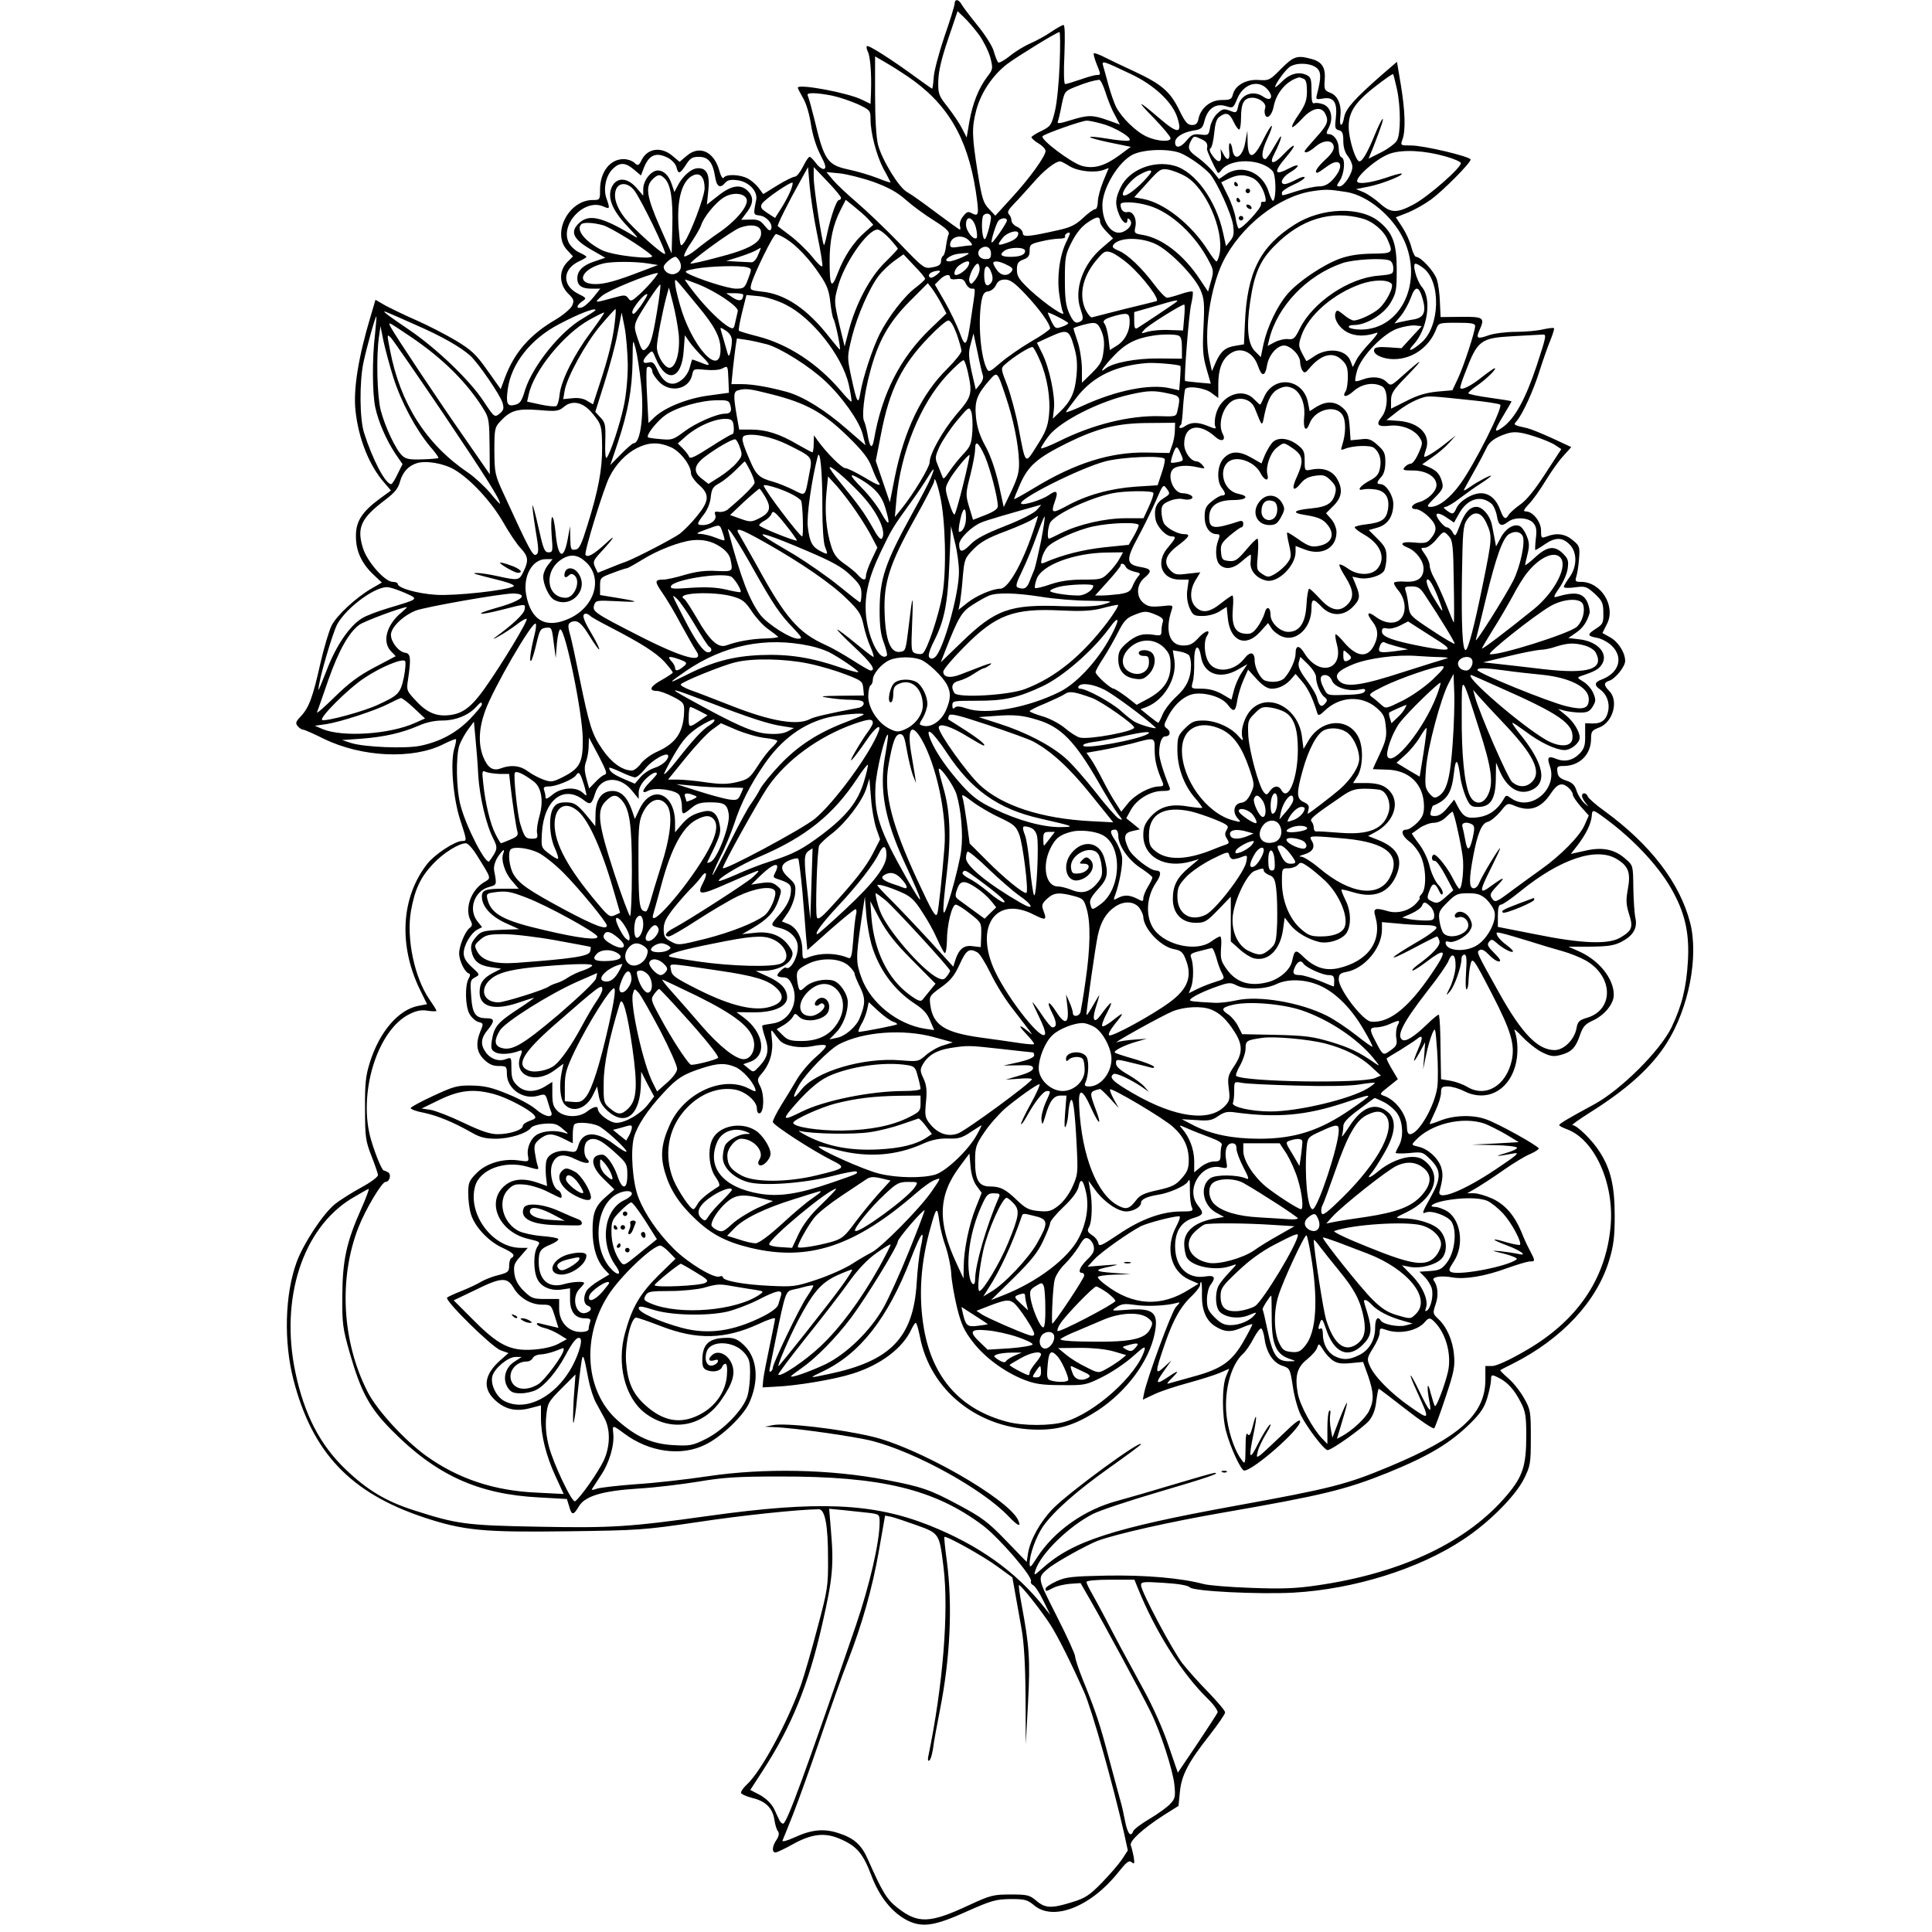 <?xml version="1.0" standalone="no"?>
<!DOCTYPE svg PUBLIC "-//W3C//DTD SVG 20010904//EN"
 "http://www.w3.org/TR/2001/REC-SVG-20010904/DTD/svg10.dtd">
<svg version="1.0" xmlns="http://www.w3.org/2000/svg"
 width="850pt" height="850pt" viewBox="0 0 850 850"
 preserveAspectRatio="xMidYMid meet">
<g transform="translate(0,850) scale(0.1,-0.1)"
fill="#000000" stroke="none">
<path d="M4200 8484 c0 -8 -20 -74 -45 -145 -24 -72 -46 -153 -47 -180 -2 -27
-5 -49 -7 -49 -2 0 -33 22 -70 49 -105 77 -211 145 -217 138 -3 -3 -1 -14 4
-24 11 -21 17 -99 14 -179 l-2 -51 -37 18 c-62 31 -283 72 -283 53 0 -3 11
-24 24 -47 14 -24 28 -73 34 -115 7 -45 22 -95 41 -132 23 -44 27 -59 17 -63
-7 -3 -23 8 -35 24 -12 16 -25 29 -29 29 -5 0 -17 -19 -29 -43 -12 -24 -28
-44 -35 -44 -8 0 -43 -17 -77 -38 l-63 -39 -20 27 c-11 15 -33 34 -49 42 -34
18 -95 20 -105 3 -4 -7 -13 7 -20 34 -24 82 -87 110 -142 63 l-32 -27 -31 26
c-49 42 -109 34 -135 -16 -14 -28 -17 -29 -33 -14 -10 9 -31 16 -47 16 -60 0
-104 -56 -104 -135 0 -44 -1 -45 -32 -45 -107 0 -182 -148 -112 -221 l25 -27
-25 -25 c-38 -38 -36 -98 3 -138 26 -25 28 -32 18 -54 -7 -14 -40 -42 -74 -62
-111 -65 -179 -143 -220 -251 l-20 -54 -59 83 c-50 71 -71 90 -139 131 -44 26
-121 66 -171 88 -51 22 -112 52 -137 65 l-45 26 -20 -68 c-55 -182 -78 -324
-68 -419 13 -123 60 -242 127 -318 l29 -34 -49 -36 c-79 -58 -106 -101 -105
-166 0 -65 25 -119 78 -169 l36 -34 -45 -26 c-69 -40 -153 -118 -176 -163 -11
-22 -34 -98 -50 -169 -33 -148 -50 -193 -86 -231 -22 -23 -24 -30 -13 -43 7
-8 17 -15 23 -15 6 0 47 -18 91 -40 168 -82 393 -92 527 -24 28 14 53 24 55
22 2 -2 -1 -22 -8 -44 -17 -61 -4 -216 26 -309 31 -95 31 -95 9 -95 -31 0
-119 -58 -152 -99 -118 -149 -129 -364 -30 -562 l28 -57 -37 -7 c-88 -16 -172
-113 -215 -250 -18 -58 -22 -92 -21 -205 0 -123 3 -141 28 -205 15 -38 28 -76
29 -84 1 -8 -29 -31 -73 -55 -42 -23 -95 -56 -118 -75 -52 -43 -137 -172 -167
-254 -52 -142 -57 -351 -14 -517 83 -321 250 -497 571 -605 178 -59 262 -67
636 -62 313 4 337 6 568 40 197 30 447 56 536 57 28 0 41 -72 41 -215 1 -123
-2 -140 -46 -305 -25 -96 -58 -209 -72 -250 -61 -170 -175 -381 -238 -440 -15
-14 -27 -30 -27 -37 0 -6 22 -16 49 -23 59 -14 90 -44 98 -96 3 -21 10 -45 16
-51 6 -9 4 -21 -7 -38 -19 -28 -21 -55 -4 -55 6 0 40 16 74 35 84 47 142 54
209 25 73 -31 101 -63 137 -157 36 -98 94 -170 164 -204 64 -30 118 -22 261
43 106 47 125 52 189 53 62 0 74 -3 103 -27 84 -72 248 -8 368 141 39 49 50
58 62 48 12 -10 13 -7 9 23 -4 19 -9 42 -13 51 -7 19 52 73 145 133 l65 41 6
61 c7 74 37 131 130 249 38 49 69 94 69 101 0 8 -33 46 -72 87 -40 40 -92 99
-116 129 -46 61 -182 317 -182 344 0 15 11 16 101 10 65 -4 106 -11 114 -20
18 -17 300 -31 455 -23 266 15 553 104 748 234 113 74 231 193 268 269 27 55
29 67 29 179 0 114 -1 123 -30 174 -16 29 -47 68 -69 87 -22 19 -38 35 -35 36
2 2 26 14 54 28 216 109 370 273 425 456 19 63 24 102 24 194 0 131 -17 206
-66 282 -31 50 -100 118 -120 118 -6 0 28 24 75 54 166 104 272 200 340 307
97 154 141 380 103 529 -45 175 -174 344 -377 492 -37 26 -69 55 -73 63 -6 18
-26 20 -26 3 0 -6 8 -21 17 -32 15 -18 14 -18 -7 1 -13 12 -29 37 -34 55 -8
25 -20 36 -46 44 -27 9 -36 18 -38 38 -3 23 0 26 27 26 70 0 121 50 121 120 0
32 4 37 35 49 61 22 88 118 45 161 -25 25 -25 37 0 45 26 8 70 62 70 87 0 37
-31 85 -66 104 -18 10 -34 19 -34 19 0 0 9 18 20 40 40 78 -26 185 -114 185
-25 0 -27 3 -21 23 4 12 10 47 12 78 4 53 3 57 -27 82 -33 28 -71 34 -114 17
-25 -9 -26 -8 -26 26 0 38 -36 84 -67 84 -13 0 -10 7 14 33 17 17 50 64 73
102 24 39 58 88 78 109 l35 39 -84 39 c-46 21 -95 41 -109 44 -62 14 -63 14
-47 32 26 30 74 135 101 222 15 47 36 107 47 133 11 27 18 51 16 53 -2 3 -24
0 -48 -5 -24 -6 -78 -11 -120 -11 -42 0 -96 -7 -119 -15 -50 -18 -57 -14 -42
20 26 57 21 62 -79 61 l-91 -1 -3 65 c-1 36 -7 82 -14 102 -12 35 -70 98 -91
98 -5 0 -15 20 -21 44 -6 24 -24 63 -39 86 l-29 44 54 21 c29 12 75 38 102 58
53 39 173 160 173 175 0 13 -206 62 -262 62 -47 0 -47 0 -38 26 15 38 12 127
-7 241 l-17 101 -65 -56 c-122 -107 -159 -149 -167 -186 -8 -48 -23 -46 -17 2
6 50 -11 92 -45 104 -24 10 -27 14 -24 53 5 56 -10 82 -56 95 -65 18 -80 13
-135 -42 -50 -51 -54 -53 -99 -50 -55 4 -104 -23 -114 -64 -5 -21 -12 -24 -49
-24 -49 0 -92 -35 -102 -82 -4 -21 -11 -28 -29 -28 -19 0 -30 12 -56 66 -40
81 -76 113 -198 170 -52 24 -113 53 -134 64 -22 11 -41 18 -44 15 -2 -2 3 -22
12 -45 20 -49 20 -50 1 -50 -9 0 -41 -9 -72 -20 -32 -11 -62 -20 -67 -20 -5 0
-7 52 -3 130 3 84 2 130 -4 130 -6 0 -30 -14 -54 -30 -24 -17 -65 -39 -92 -51
-26 -11 -67 -36 -91 -56 -24 -19 -47 -32 -51 -27 -4 5 -13 27 -19 49 -6 22
-39 74 -73 115 -33 41 -65 83 -70 93 -12 21 -29 22 -29 1z m108 -138 c19 -27
41 -71 49 -99 12 -48 12 -52 -13 -84 -38 -50 -65 -118 -79 -197 l-12 -71 -21
41 c-11 22 -40 64 -63 94 -39 49 -42 57 -41 113 1 42 13 96 43 184 l42 124 29
-28 c16 -15 46 -50 66 -77z m354 -128 c-3 -82 -12 -171 -21 -208 -15 -61 -19
-66 -59 -86 -24 -11 -44 -24 -44 -28 1 -5 14 -17 31 -27 17 -10 31 -25 31 -33
0 -23 -69 -119 -148 -205 l-73 -80 -28 30 c-25 26 -31 45 -50 163 -25 159 -26
193 -6 271 21 78 72 154 137 204 49 36 215 138 229 140 4 1 4 -63 1 -141z
m-672 -52 c177 -119 266 -269 303 -507 15 -102 14 -113 -16 -98 -17 10 -24 8
-39 -12 -11 -12 -17 -31 -15 -41 3 -10 3 -18 0 -18 -3 0 -50 34 -105 75 -54
41 -112 82 -127 90 -35 18 -110 140 -128 208 -8 33 -13 112 -13 220 l0 169 48
-28 c26 -15 67 -41 92 -58z m986 8 c104 -49 185 -126 205 -195 21 -68 0 -68
-77 -2 -100 86 -109 86 -26 2 39 -41 72 -80 72 -87 0 -18 -59 -14 -105 7 -48
22 -110 83 -135 131 -9 19 -24 62 -33 95 -9 33 -19 70 -23 83 -8 27 -6 27 122
-34z m813 30 c24 -17 25 -41 6 -116 -7 -26 -6 -27 28 -21 46 7 62 -19 54 -88
-5 -41 -3 -48 14 -52 15 -4 19 -14 19 -47 0 -27 7 -51 20 -67 11 -14 20 -35
20 -47 0 -30 -37 -86 -56 -86 -15 0 -15 2 1 26 20 31 25 96 7 102 -7 2 -12 19
-12 37 0 35 -21 65 -45 65 -11 0 -11 6 2 30 20 41 9 88 -25 101 -14 5 -31 8
-39 5 -10 -4 -13 9 -13 55 0 53 -3 61 -24 70 -33 15 -73 4 -107 -31 -16 -16
-29 -26 -29 -23 0 14 44 74 63 88 28 20 87 19 116 -1z m357 -96 c17 -80 17
-196 0 -226 -7 -13 -38 -36 -69 -52 l-56 -28 21 51 c35 90 49 132 39 122 -5
-6 -21 -39 -35 -74 -29 -71 -52 -111 -65 -111 -14 0 -39 72 -46 130 -8 78 19
124 115 199 41 32 77 57 79 55 2 -2 9 -31 17 -66z m-412 46 c12 -4 16 -20 16
-55 0 -40 -7 -59 -35 -101 -20 -28 -33 -53 -30 -57 3 -3 23 14 44 37 43 47 83
56 101 23 17 -33 12 -49 -40 -106 -27 -30 -50 -57 -50 -60 0 -12 21 -3 49 21
36 30 75 29 79 -1 2 -14 -11 -34 -38 -58 -36 -34 -50 -57 -34 -57 3 0 21 12
40 26 64 49 84 4 26 -58 -18 -19 -36 -28 -58 -28 -18 0 -61 -9 -96 -20 -75
-24 -68 -23 -68 -7 0 6 23 22 50 34 28 12 50 27 50 32 0 6 -17 2 -37 -9 -21
-11 -43 -20 -50 -20 -26 0 -12 31 22 51 47 28 45 44 -2 19 -68 -36 -72 -18
-12 52 49 58 38 64 -15 8 -42 -45 -64 -44 -41 0 20 39 36 80 30 80 -2 0 -16
-22 -32 -50 -15 -27 -32 -50 -36 -50 -19 0 -17 34 7 86 37 80 24 80 -16 0 -42
-86 -67 -91 -69 -13 l-1 52 -9 -49 c-11 -68 -50 -90 -57 -33 -2 15 -7 27 -11
27 -4 0 -5 -16 -3 -35 5 -40 -9 -46 -26 -12 l-12 22 2 -25 c3 -36 -12 -39 -36
-7 -14 19 -17 30 -10 35 6 4 13 34 16 66 4 42 10 63 23 72 29 22 44 17 62 -21
9 -19 20 -35 25 -35 4 0 8 23 8 51 0 66 13 89 50 89 32 0 64 -26 56 -46 -3 -8
-3 -21 0 -29 9 -23 31 -1 38 38 12 61 59 114 113 127 1 0 8 -3 17 -6z m-870
-61 c10 -32 28 -77 41 -99 l22 -42 -53 19 c-67 24 -87 24 -164 0 -48 -15 -60
-16 -56 -6 3 8 11 41 17 74 13 60 13 60 63 80 48 19 77 27 102 30 6 0 18 -25
28 -56z m713 13 c28 -32 15 -55 -18 -32 -46 32 -102 10 -112 -43 -6 -28 -8
-29 -36 -18 -27 10 -33 8 -56 -13 -14 -13 -28 -40 -31 -60 -6 -34 -7 -36 -42
-32 -31 4 -40 0 -63 -28 -26 -31 -49 -34 -49 -6 0 22 33 43 77 51 39 6 44 10
53 46 14 52 49 76 94 62 31 -10 32 -9 50 34 27 65 94 85 133 39z m-1915 -27
c29 -6 79 -23 111 -37 55 -26 57 -28 57 -67 0 -60 26 -159 57 -218 16 -28 29
-55 31 -59 2 -3 -24 5 -56 18 -33 13 -90 30 -128 38 -94 20 -108 40 -151 221
-11 44 -23 88 -27 98 -7 14 -3 17 22 17 17 0 55 -5 84 -11z m1184 -123 c63
-16 147 -69 119 -75 -10 -2 -52 2 -93 9 -106 17 -99 6 10 -17 l93 -19 -50 -37
c-64 -47 -112 -61 -164 -47 -46 12 -187 118 -174 131 11 11 172 68 193 68 8 1
38 -5 66 -13z m439 -68 c24 -11 30 -21 25 -43 -1 -8 32 -80 48 -105 2 -3 9 2
15 11 41 55 179 52 227 -5 13 -17 16 -108 3 -128 -3 -7 -12 9 -20 34 -26 91
-122 130 -194 78 l-26 -18 -26 33 c-15 18 -45 46 -67 62 -42 29 -47 42 -30 74
13 22 12 22 45 7z m-90 -62 c39 -17 101 -61 128 -91 31 -35 96 -179 102 -225
5 -36 3 -51 -12 -69 l-19 -24 -13 59 c-31 143 -124 271 -215 295 -91 25 -198
-18 -235 -94 -25 -51 -26 -75 -7 -122 14 -34 36 -48 36 -23 0 8 3 9 10 2 15
-15 3 -39 -27 -53 -47 -22 -93 35 -93 116 0 74 70 191 134 223 50 24 159 27
211 6z m1164 -14 c36 -10 66 -23 68 -29 6 -17 -143 -148 -207 -182 -75 -40
-101 -39 -149 4 -21 19 -53 41 -71 49 l-34 14 60 12 c57 12 149 49 141 56 -2
2 -24 -3 -48 -11 -71 -25 -129 -36 -145 -27 -23 13 84 108 144 127 57 18 149
13 241 -13z m-3419 -7 c16 -9 33 -27 36 -40 8 -33 15 -31 42 10 18 29 28 35
57 35 41 0 61 -24 71 -87 7 -45 22 -54 45 -27 10 12 24 15 54 11 50 -7 89 -48
82 -86 -13 -65 -13 -66 15 -69 31 -4 59 -37 51 -59 -5 -11 -11 -8 -28 13 -19
24 -30 29 -63 28 l-41 -1 24 32 c30 39 32 68 5 95 -31 31 -72 25 -129 -20
l-51 -40 6 58 c8 72 -5 102 -44 102 -30 0 -69 -34 -92 -80 l-13 -25 -10 30
c-13 42 -36 65 -63 65 -29 0 -64 -44 -64 -82 l0 -29 -31 36 c-40 45 -86 46
-107 3 -21 -45 0 -101 66 -171 57 -61 57 -61 17 -37 -132 78 -187 89 -230 46
-39 -39 -21 -71 64 -119 l54 -31 -47 -16 c-52 -17 -76 -41 -76 -75 0 -31 19
-45 62 -45 l39 0 -31 -39 c-18 -22 -40 -41 -51 -44 -25 -7 -24 8 2 27 21 14
20 15 -20 35 -69 36 -66 107 6 141 18 8 33 17 33 20 0 3 -15 12 -33 20 -17 8
-38 28 -45 43 -39 82 71 196 154 158 27 -12 28 -9 13 34 -16 42 -4 101 26 131
31 31 56 30 94 -2 l31 -26 11 29 c23 62 55 76 109 48z m1767 -37 c37 -22 110
-30 150 -15 l21 8 -24 -58 c-13 -32 -24 -73 -24 -90 0 -18 -5 -33 -11 -33 -7
0 -31 -17 -54 -39 -33 -31 -56 -42 -111 -54 -129 -29 -154 -31 -154 -13 0 9
-11 22 -25 28 -14 6 -25 19 -25 28 0 9 -5 21 -11 27 -9 9 -3 20 22 46 19 19
56 61 84 92 46 54 98 95 119 95 5 0 24 -10 43 -22z m-1112 -298 c15 -72 25
-135 23 -141 -2 -6 -23 13 -46 43 -24 29 -67 70 -95 91 -29 22 -53 40 -55 42
-4 4 47 106 97 195 l36 65 7 -82 c4 -45 18 -141 33 -213z m105 160 c0 -6 -4
-10 -9 -10 -11 0 -35 -71 -52 -148 -6 -29 -12 -52 -14 -50 -8 8 -45 253 -45
296 l0 47 60 -63 c33 -34 60 -67 60 -72z m1516 94 c88 -50 169 -234 150 -339
-4 -19 -10 -35 -14 -35 -4 0 -20 21 -36 46 -73 116 -194 212 -288 229 l-38 7
58 64 c54 60 59 63 92 58 19 -4 54 -17 76 -30z m-162 4 c-48 -58 -114 -106
-114 -82 0 19 38 65 69 83 50 28 70 28 45 -1z m-1954 -56 c0 -37 -63 -203 -90
-239 -17 -22 -17 -20 -24 60 -10 129 14 216 67 237 29 11 47 -12 47 -58z m745
27 c62 -23 102 -44 140 -78 29 -26 85 -67 124 -91 52 -33 69 -49 65 -60 -4 -8
-9 -32 -12 -53 -2 -20 -8 -40 -13 -43 -5 -3 -9 -14 -9 -24 0 -14 -10 -21 -37
-26 -37 -7 -38 -6 -147 107 -61 63 -145 143 -186 178 -41 35 -88 79 -105 99
l-29 35 61 -6 c33 -4 100 -21 148 -38z m-921 16 c27 -27 37 -90 34 -212 l-3
-118 -53 120 c-57 130 -63 174 -32 205 24 24 34 25 54 5z m2580 5 c28 -10 51
-42 62 -83 5 -21 3 -27 -7 -25 -8 2 -13 -3 -11 -11 3 -16 -87 -113 -99 -106
-3 3 -10 24 -13 47 -4 24 -19 68 -35 99 l-28 57 31 15 c37 18 65 21 100 7z
m-2027 -62 c-8 -19 -26 -53 -41 -76 l-26 -41 -34 22 c-27 18 -32 25 -24 40 10
19 128 100 135 93 2 -2 -2 -19 -10 -38z m-687 5 c29 -37 144 -273 136 -280 -7
-8 -138 109 -177 158 -37 47 -51 92 -39 125 13 33 52 32 80 -3z m3135 -8 c95
-16 204 -108 252 -211 85 -187 -13 -393 -189 -394 -26 0 -50 5 -53 10 -4 6 6
10 22 10 54 0 131 47 161 98 25 43 27 56 27 147 0 112 -17 160 -75 208 -82 70
-255 65 -374 -11 -152 -96 -210 -210 -219 -437 l-4 -90 -36 -6 c-46 -7 -66
-24 -88 -73 l-17 -39 -12 55 c-25 110 4 309 60 425 78 158 246 290 395 312 60
9 73 8 150 -4z m-2642 -27 c16 -25 -35 -91 -112 -146 -37 -25 -85 -61 -108
-80 -23 -19 -47 -32 -52 -30 -5 1 7 28 28 58 21 31 42 67 46 80 11 35 63 99
99 121 36 23 85 21 99 -3z m536 -91 l23 -26 -36 -32 c-51 -44 -92 -107 -120
-180 -28 -74 -36 -62 -36 54 0 90 15 159 49 225 l22 43 37 -30 c20 -16 48 -40
61 -54z m1236 58 c98 -29 206 -130 266 -248 18 -34 19 -43 7 -84 l-13 -46 -36
54 c-72 109 -167 182 -254 196 -33 5 -36 8 -30 34 8 37 -11 72 -35 66 -17 -4
-30 10 -30 34 0 14 71 11 125 -6z m-695 -52 c0 -10 -6 -38 -13 -62 -10 -33
-15 -40 -20 -27 -9 23 -9 91 0 99 13 13 33 7 33 -10z m1632 -4 c47 -12 97 -54
114 -96 24 -56 22 -58 -69 -59 -57 -1 -100 -7 -142 -22 -74 -27 -184 -101
-231 -156 -44 -51 -88 -143 -105 -219 l-12 -58 -25 25 c-32 31 -39 103 -22
217 18 125 44 185 110 250 114 115 245 155 382 118z m-1152 -15 c0 -9 13 -28
29 -44 l28 -29 -49 -42 c-84 -71 -124 -184 -94 -269 12 -34 12 -46 3 -52 -23
-15 -34 -8 -53 34 -15 33 -19 66 -19 148 0 97 2 110 30 165 20 39 43 68 70 86
41 28 55 29 55 3z m-546 -27 c5 -20 6 -40 3 -44 -13 -12 -47 30 -47 59 0 44
32 33 44 -15z m136 33 c0 -11 -62 -101 -67 -97 -5 5 19 81 29 95 12 14 38 16
38 2z m-1777 -21 c33 -9 180 -100 214 -133 24 -22 -172 -1 -220 24 -74 38
-114 89 -90 113 9 10 53 8 96 -4z m695 -27 c7 -47 -46 -78 -196 -116 -55 -15
-106 -26 -113 -26 -18 0 180 145 216 158 49 18 89 11 93 -16z m566 -32 c20
-22 36 -42 36 -44 0 -3 -26 -31 -59 -63 -66 -66 -126 -181 -157 -298 l-18 -69
-24 99 c-22 97 -23 102 -6 162 27 104 131 253 175 253 9 0 33 -18 53 -40z
m566 23 c0 -17 -17 -30 -49 -41 -43 -15 -46 -12 -20 21 19 25 69 39 69 20z
m210 -40 c-29 -61 -41 -157 -29 -232 5 -36 12 -68 15 -73 19 -31 -72 30 -143
95 -50 47 -59 61 -59 90 0 28 5 36 28 45 22 8 28 17 28 39 0 27 4 30 51 41 28
7 64 12 80 12 17 0 28 4 25 9 -5 8 14 22 21 16 2 -1 -6 -20 -17 -42z m-1233
17 c45 -27 106 -91 151 -160 31 -45 40 -71 45 -120 4 -34 10 -67 14 -73 8 -12
33 -130 28 -135 -1 -1 -21 23 -45 53 -96 124 -195 192 -298 202 -52 6 -53 7
-47 32 12 46 98 221 109 221 6 0 25 -9 43 -20z m808 -10 c14 -15 15 -20 4 -20
-8 0 -31 -3 -51 -6 -29 -5 -38 -3 -38 8 0 39 55 51 85 18z m822 -15 c62 -31
167 -139 194 -199 17 -40 19 -59 14 -163 -5 -99 -3 -129 13 -185 l19 -66 -56
5 c-31 3 -57 6 -57 7 -6 5 17 302 27 339 6 26 9 50 6 54 -3 3 -27 -2 -53 -11
-26 -9 -53 -16 -60 -16 -6 0 -31 25 -54 56 -57 76 -118 134 -158 151 -27 11
-31 17 -22 28 27 32 122 32 187 0z m-727 -41 c0 -19 -5 -24 -24 -24 -30 0 -43
30 -21 47 23 16 45 5 45 -23z m-1025 -6 c-7 -19 -20 -33 -29 -32 -9 0 -37 2
-63 3 l-48 3 55 17 c31 10 65 23 75 29 11 6 21 12 22 12 1 0 -4 -15 -12 -32z
m1175 18 c0 -17 -22 -26 -64 -26 -41 0 -51 9 -28 26 24 18 92 18 92 0z m455
-58 c64 -56 140 -157 123 -163 -7 -2 -71 -18 -142 -35 -70 -18 -134 -34 -141
-36 -6 -3 -19 13 -30 35 -30 68 -10 151 56 225 27 31 33 34 59 25 16 -6 50
-29 75 -51z m-730 31 c-22 -10 -48 -19 -59 -19 -32 0 1 28 37 33 59 7 62 5 22
-14z m-165 -96 c0 -4 -19 -21 -41 -38 -49 -36 -120 -128 -159 -205 -31 -62
-74 -192 -85 -260 -9 -54 -15 -44 -41 77 -17 82 -17 84 4 170 23 93 77 217
119 271 14 18 44 47 66 63 l42 30 47 -50 c27 -27 48 -53 48 -58z m-1080 78
c13 -25 4 -48 -21 -56 -22 -7 -49 10 -49 31 0 12 37 44 52 44 4 0 12 -9 18
-19z m3124 3 c9 -4 16 -18 16 -34 0 -26 -2 -27 -66 -33 -130 -10 -288 -117
-345 -232 -21 -43 -28 -50 -51 -47 -15 2 -41 -4 -59 -13 l-32 -17 7 29 c36
146 165 281 321 335 49 17 177 24 209 12z m-3264 -13 l45 -7 -74 -28 c-106
-41 -159 -56 -201 -56 -90 0 -64 67 35 91 39 9 138 9 195 0z m1410 -11 c-9
-18 -40 -40 -54 -40 -15 0 -4 31 16 44 33 23 51 21 38 -4z m171 4 c25 -12 28
-18 18 -30 -17 -21 -46 -17 -63 8 -9 12 -16 26 -16 30 0 13 29 9 61 -8z m-121
-18 c0 -13 -9 -34 -19 -47 -17 -21 -20 -22 -26 -7 -7 17 22 78 37 78 4 0 8
-11 8 -24z m1953 4 c78 -61 72 -257 -9 -327 -42 -37 -68 -45 -36 -10 62 66 83
201 38 254 -24 29 -44 103 -28 103 5 0 21 -9 35 -20z m-2976 4 c21 -6 21 -7 5
-50 -15 -41 -19 -44 -54 -44 -34 0 -169 43 -214 68 -14 8 -8 12 37 20 62 11
193 15 226 6z m1076 -27 c6 -19 5 -32 -3 -42 -19 -22 -30 -8 -30 36 0 46 18
49 33 6z m-243 -7 c-18 -13 -27 -15 -32 -7 -7 12 14 25 42 26 10 0 6 -6 -10
-19z m-1255 -32 c-21 -24 -50 -53 -64 -64 -23 -20 -27 -20 -37 -6 -11 15 -18
15 -61 3 -90 -25 -91 -25 -55 7 27 24 208 98 246 101 4 1 -9 -18 -29 -41z
m1315 21 c0 -7 12 -10 29 -7 23 3 32 -1 40 -19 6 -13 17 -23 26 -23 18 0 18
10 -1 -118 -20 -140 -26 -147 -52 -75 -12 32 -41 93 -65 135 l-44 76 21 21
c22 23 46 28 46 10z m-1109 -126 c74 -89 99 -137 99 -191 0 -127 -128 14 -179
198 -12 41 -21 84 -21 95 0 22 -9 32 101 -102z m-1 97 c81 -32 181 -100 176
-119 -2 -9 -7 -31 -11 -48 -6 -30 -9 -32 -27 -22 -34 18 -101 84 -152 149 -26
33 -45 60 -42 60 3 0 28 -9 56 -20z m1443 -46 c61 -65 107 -129 107 -149 0 -5
-38 -32 -84 -58 -46 -27 -106 -69 -134 -93 -46 -40 -52 -43 -60 -27 -28 53
-40 206 -24 298 6 31 12 41 30 43 13 2 28 14 34 28 8 17 19 24 40 24 22 0 42
-14 91 -66z m1609 48 c12 -12 -21 -79 -54 -109 -25 -23 -88 -53 -112 -53 -8 0
-28 11 -44 25 -26 21 -31 23 -36 9 -10 -26 16 -68 54 -87 34 -17 78 -18 127
-1 10 4 -3 -15 -28 -42 -26 -27 -54 -62 -62 -79 l-15 -30 -11 28 c-20 52 -105
60 -164 16 -16 -11 -29 -19 -30 -17 -1 1 -10 18 -19 35 -15 30 -16 37 -2 77
31 89 139 183 260 226 58 20 117 21 136 2z m-3232 -126 c-20 -119 -28 -144
-52 -164 -11 -8 -17 1 -32 47 -21 65 -23 59 51 175 24 37 46 66 48 64 3 -2 -4
-57 -15 -122z m1252 37 l22 -42 -71 -68 c-133 -128 -213 -285 -248 -488 -8
-45 -19 -34 -29 29 -4 21 -10 43 -13 50 -13 20 -2 119 24 216 36 138 82 220
176 315 l79 79 19 -24 c10 -14 29 -44 41 -67z m2118 19 c15 -55 4 -79 -38 -87
-21 -3 -48 -9 -62 -12 l-25 -6 27 32 c15 18 35 54 45 81 20 56 36 53 53 -8z
m-3274 -152 c7 -75 -11 -143 -38 -148 -22 -4 -58 52 -58 91 0 29 24 154 42
222 l11 40 18 -70 c10 -38 21 -99 25 -135z m-167 124 c-25 -34 -35 -42 -37
-29 -4 16 57 90 66 80 2 -2 -11 -25 -29 -51z m451 49 c-1 -27 -17 -31 -45 -13
l-30 20 38 0 c20 0 37 -3 37 -7z m186 -43 c116 -57 249 -225 278 -351 9 -40
14 -74 12 -76 -2 -2 -23 19 -47 48 -101 119 -232 205 -365 239 -43 11 -80 22
-83 25 -3 3 4 40 14 81 l19 76 55 -5 c30 -3 82 -19 117 -37z m1719 11 c-10 -8
-146 -99 -172 -115 -10 -5 -13 3 -13 32 l0 39 88 25 c100 30 110 31 97 19z
m35 -68 l-5 -57 -60 2 c-33 2 -75 -2 -94 -7 -33 -10 -33 -10 -15 10 17 19 161
109 174 109 3 0 3 -26 0 -57z m-2590 33 c0 -3 -24 -18 -54 -36 -99 -56 -222
-209 -256 -316 -14 -48 -22 -60 -44 -65 -34 -9 -41 5 -32 69 15 112 101 221
226 286 87 46 160 74 160 62z m85 -53 c-8 -74 -28 -154 -66 -270 l-30 -92 -25
15 c-15 10 -38 15 -65 12 l-41 -4 6 36 c9 58 92 210 158 288 33 39 63 72 66
72 2 0 1 -26 -3 -57z m-877 -12 c115 -50 197 -97 240 -135 35 -31 133 -174
143 -208 7 -25 5 -33 -13 -48 -22 -17 -23 -17 -70 54 -60 92 -207 233 -328
315 -99 67 -126 88 -100 78 8 -3 66 -28 128 -56z m771 -33 c-73 -98 -130 -211
-137 -274 -2 -24 -9 -47 -14 -50 -6 -4 -37 -1 -69 6 l-60 13 7 31 c22 104 155
267 267 329 34 19 63 33 65 32 2 -2 -25 -41 -59 -87z m2101 40 c0 -3 -13 -11
-29 -16 -26 -9 -29 -8 -45 24 -9 19 -16 36 -16 38 0 6 89 -39 90 -46z m-1938
-183 c0 -59 -7 -132 -17 -179 -17 -82 -61 -214 -76 -230 -5 -6 -8 25 -6 71 2
73 0 84 -21 106 l-23 25 40 127 c22 69 49 168 58 218 l18 92 13 -65 c7 -36 13
-110 14 -165z m2208 189 c0 -44 -23 -86 -60 -107 l-27 -17 -6 51 c-4 28 -11
57 -18 65 -11 14 3 23 56 37 48 12 55 8 55 -29z m-3320 -54 c-13 -106 -12
-260 1 -322 14 -65 49 -145 89 -205 l31 -45 -22 -44 c-11 -24 -24 -44 -28 -44
-25 0 -81 106 -119 225 -20 61 -21 224 -3 310 15 70 53 206 57 203 1 -2 -2
-37 -6 -78z m2559 1 c11 -32 21 -66 21 -75 0 -9 -28 -44 -63 -79 -112 -110
-189 -270 -231 -480 l-21 -107 -31 91 -31 91 23 118 c37 194 91 303 210 426
39 41 78 74 86 74 10 0 23 -22 37 -59z m-2403 -12 c144 -97 252 -205 324 -323
21 -34 23 -51 24 -161 l1 -122 -108 156 c-121 173 -307 453 -327 490 -14 28
-17 29 86 -40z m3040 24 c11 -26 14 -52 9 -88 -5 -44 -13 -58 -51 -96 l-44
-43 0 64 c-1 37 -9 89 -20 120 -10 30 -18 55 -17 56 10 7 67 23 85 23 17 1 27
-8 38 -36z m1644 23 c0 -24 -50 -177 -76 -232 l-24 -51 -68 -6 c-48 -5 -86
-16 -134 -41 l-68 -34 0 36 c0 32 9 46 73 111 76 79 68 78 -21 -1 -52 -47 -53
-47 -72 -28 -22 22 -64 26 -106 10 -15 -6 -29 -9 -31 -6 -2 2 1 23 8 47 20 64
116 163 179 184 27 9 62 15 77 13 l28 -3 -45 -49 -44 -48 -58 4 c-41 3 -59 0
-62 -9 -8 -21 35 -43 87 -43 81 0 156 53 186 133 10 26 12 27 91 27 63 0 80
-3 80 -14z m-4759 -228 c34 -107 98 -226 160 -301 23 -26 40 -50 38 -52 -2 -2
-34 -5 -71 -6 -54 -2 -72 1 -88 16 -28 25 -76 127 -95 200 -16 63 -20 236 -8
321 l7 49 13 -65 c8 -36 27 -109 44 -162z m1489 163 c0 -14 -3 -37 -7 -51 -6
-23 -8 -21 -19 20 -7 25 -16 56 -20 69 -7 23 -7 23 20 6 17 -12 26 -26 26 -44z
m1506 -29 c12 -41 15 -75 10 -126 -7 -74 -25 -112 -74 -159 l-30 -29 5 44 c6
55 -20 179 -51 242 l-24 48 61 28 c74 33 81 30 103 -48z m-2776 -291 c190
-283 250 -378 250 -397 0 -3 -20 18 -44 48 -25 29 -68 69 -96 88 -185 125
-299 304 -344 539 -14 71 -14 73 4 55 10 -11 113 -160 230 -333z m2374 168 c4
-9 -1 -26 -12 -39 l-19 -24 -18 78 c-14 67 -15 85 -4 124 l12 45 18 -84 c9
-46 20 -91 23 -100z m860 175 c12 -4 16 -20 16 -54 l0 -48 -102 1 c-100 1
-204 -19 -235 -45 -31 -25 -9 8 38 57 49 52 94 76 169 88 41 7 97 7 114 1z
m1577 -132 c-49 -147 -96 -233 -150 -272 -40 -28 -39 -18 4 53 19 32 35 59 35
61 0 2 -43 9 -95 16 -52 7 -95 16 -95 20 0 4 17 19 39 34 41 28 89 76 77 76
-3 0 -29 -18 -56 -39 -47 -38 -87 -58 -95 -49 -3 2 7 33 21 68 55 144 67 153
212 161 59 3 116 6 128 7 19 2 18 -5 -25 -136z m-3673 41 c41 -41 40 -47 -5
-28 -20 8 -37 14 -38 13 -1 -2 -6 -18 -11 -37 -5 -19 -21 -43 -37 -54 -39 -30
-76 -15 -102 41 -17 36 -23 42 -42 37 -28 -7 -29 9 -3 35 20 20 20 20 35 -17
47 -112 115 -93 123 35 l5 67 21 -30 c11 -16 36 -44 54 -62z m-268 -118 c15
-132 -1 -265 -32 -265 -5 0 -30 -22 -56 -48 l-47 -48 33 98 c45 136 63 234 65
357 1 104 1 104 14 55 7 -27 17 -94 23 -149z m555 170 c60 -17 187 -97 255
-161 75 -70 150 -176 165 -233 l13 -50 -83 72 c-95 83 -189 141 -260 162 -80
22 -153 35 -202 35 l-45 0 6 63 c4 34 9 79 12 100 l6 38 41 -6 c23 -3 65 -13
92 -20z m1200 -70 c32 -72 48 -168 40 -242 -5 -50 -15 -75 -53 -134 -53 -84
-49 -88 -81 80 -12 63 -35 147 -50 187 -28 71 -28 74 -10 90 37 34 114 82 123
77 4 -3 19 -29 31 -58z m1120 40 c14 -13 25 -34 25 -47 0 -13 5 -30 10 -38 9
-13 14 -11 31 10 52 62 105 75 144 35 20 -19 25 -34 25 -72 0 -26 -4 -55 -9
-63 -19 -29 2 -30 35 0 37 32 87 40 125 20 27 -15 27 -98 -2 -134 -27 -34 -18
-45 34 -39 52 6 109 -16 132 -51 15 -23 15 -27 -4 -70 -11 -25 -26 -46 -34
-46 -8 0 -20 -7 -27 -15 -11 -13 -6 -15 37 -15 58 0 103 -28 103 -64 0 -27
-37 -64 -76 -75 -34 -9 -44 -31 -14 -31 12 0 38 -16 57 -35 37 -37 38 -60 4
-99 -13 -15 -25 -17 -68 -13 -55 6 -71 -6 -30 -22 37 -15 70 -58 70 -92 0 -42
-26 -61 -80 -58 -23 2 -45 0 -49 -4 -4 -3 5 -20 20 -37 30 -37 35 -94 9 -122
-23 -26 -70 -22 -110 8 -37 28 -44 16 -13 -23 24 -31 25 -63 5 -103 -29 -56
-75 -51 -130 12 -19 23 -37 40 -39 37 -3 -2 0 -22 6 -45 30 -112 -79 -142
-143 -38 -23 37 -39 37 -39 -2 0 -27 -23 -78 -48 -106 -15 -18 -56 -23 -87
-12 -20 8 -45 56 -45 88 0 38 -20 42 -46 8 -46 -59 -132 -65 -159 -11 -17 31
-19 87 -6 109 21 32 -3 29 -34 -4 -26 -29 -40 -36 -69 -36 -61 0 -82 64 -51
157 7 21 5 22 -46 16 -44 -4 -58 -2 -78 14 -33 27 -32 80 3 110 36 30 33 40
-14 48 -66 11 -68 31 -13 132 26 48 61 120 79 161 31 72 32 73 48 51 15 -21
14 -23 -13 -40 -35 -21 -45 -49 -37 -94 7 -34 46 -75 72 -75 20 0 17 -8 -16
-47 -58 -65 -31 -143 50 -143 l40 0 -6 -43 c-4 -28 -1 -55 9 -80 15 -34 19
-37 58 -37 24 0 55 8 74 20 l32 20 5 -50 c10 -101 78 -130 141 -61 l36 40 15
-23 c8 -13 29 -29 46 -36 63 -26 130 37 130 124 0 44 8 45 45 6 40 -42 95 -42
136 -1 33 34 35 47 14 98 l-15 36 29 -6 c39 -8 99 10 111 33 5 10 10 37 10 59
0 34 -6 47 -39 80 l-39 39 39 11 c45 13 69 50 69 104 0 37 -32 87 -56 87 -19
0 -18 9 4 33 11 12 17 35 17 64 0 38 -5 49 -34 75 -29 26 -40 30 -76 25 l-43
-4 -4 60 c-4 50 -9 64 -32 84 -33 28 -70 29 -113 4 l-31 -20 -7 36 c-20 109
-153 125 -195 23 -7 -16 -14 -30 -16 -30 -2 0 -15 12 -29 26 -51 51 -144 13
-165 -67 -6 -20 -7 -44 -4 -53 6 -14 3 -14 -30 -1 -45 19 -76 19 -104 -1 -19
-13 -32 -7 -16 8 3 3 7 38 9 78 3 40 7 76 10 79 15 15 86 4 114 -17 l31 -23 0
61 c0 66 17 110 52 134 46 33 102 8 123 -55 16 -47 31 -46 39 1 7 47 44 90 76
90 12 0 32 -11 45 -25z m-1436 -96 c20 -92 16 -105 -51 -182 -60 -71 -118
-174 -118 -211 0 -21 -71 -139 -121 -201 l-32 -40 7 78 c18 205 105 420 221
545 37 40 71 70 75 67 5 -3 13 -28 19 -56z m934 31 c2 -3 1 -28 -1 -56 l-4
-51 -41 9 c-88 20 -235 -9 -383 -77 -41 -19 -74 -31 -74 -28 0 3 23 34 51 70
71 89 171 136 309 146 40 2 138 -7 143 -13z m-2323 -25 c0 -7 13 -27 29 -44
48 -51 132 -35 146 29 6 28 7 28 59 23 31 -3 61 -1 74 6 25 13 24 14 27 -55
l2 -52 -88 -12 c-94 -12 -195 -53 -240 -96 l-26 -25 -6 117 c-4 64 -4 121 -1
126 7 11 24 0 24 -17z m1554 -107 c34 -100 56 -209 59 -283 2 -50 -4 -72 -32
-133 l-35 -73 -22 101 c-15 64 -36 126 -58 166 -25 45 -37 82 -42 127 -7 71 3
100 58 163 36 41 35 42 72 -68z m1267 32 c32 -18 52 -68 47 -122 -6 -56 8 -73
24 -30 23 60 113 84 144 37 16 -25 16 -81 -1 -134 -7 -21 -6 -23 11 -16 35 15
114 18 130 4 24 -20 33 -52 25 -90 -5 -26 -16 -39 -46 -54 -42 -23 -59 -47
-26 -38 12 3 37 2 56 -1 43 -8 60 -39 51 -90 -8 -42 -28 -55 -96 -63 -28 -3
-50 -9 -50 -13 0 -5 20 -20 45 -34 70 -41 93 -102 56 -147 -26 -32 -88 -32
-131 0 -17 12 -34 20 -37 17 -3 -3 9 -27 26 -54 36 -57 39 -90 11 -120 -35
-37 -75 -29 -122 23 -23 25 -44 45 -48 45 -4 0 -10 -31 -12 -70 -4 -81 -31
-120 -80 -120 -36 0 -78 40 -78 74 0 36 -18 42 -26 9 -4 -15 -18 -43 -31 -61
-20 -27 -31 -33 -56 -30 -44 4 -59 37 -53 111 3 31 2 57 -2 57 -4 0 -27 -16
-51 -35 -50 -40 -82 -44 -111 -15 -26 26 -26 76 1 119 l20 33 -55 -6 c-48 -6
-57 -5 -76 14 -33 33 -23 68 30 108 53 40 60 52 30 52 -29 0 -77 26 -90 49 -5
11 -10 34 -10 51 0 26 6 33 35 46 19 8 46 12 60 8 30 -7 54 4 34 17 -8 5 -24
9 -36 9 -42 0 -72 82 -40 108 17 14 61 17 107 6 32 -7 34 -6 21 9 -7 9 -19 17
-25 17 -27 0 -56 41 -56 77 0 81 65 96 137 31 26 -24 48 -16 33 12 -25 46 3
130 49 150 37 15 78 -1 92 -37 34 -85 31 -83 43 -23 14 63 31 94 61 109 27 13
42 13 66 1z m-2295 -25 c150 -38 226 -80 331 -182 69 -67 94 -100 108 -138 10
-27 23 -56 28 -63 19 -25 1 -19 -62 19 -36 21 -72 39 -81 39 -16 0 -82 66
-122 121 l-17 24 -1 -37 c0 -21 -3 -38 -6 -38 -3 0 -32 16 -64 34 -79 47 -140
66 -204 66 l-54 0 -11 63 c-15 87 -14 105 7 110 33 9 50 7 148 -18z m1744 4
c53 -11 54 -14 41 -73 -6 -29 -6 -29 -76 -27 -136 4 -300 -37 -447 -111 -43
-21 -78 -34 -78 -30 0 5 15 29 34 54 50 65 223 153 361 183 76 17 102 18 165
4z m1336 -30 c62 -6 117 -15 124 -19 15 -9 -113 -264 -176 -350 -46 -63 -94
-100 -130 -100 -19 0 -17 5 18 40 34 34 39 44 33 67 -9 36 -24 53 -59 68 l-29
12 44 31 c24 16 58 45 74 63 l30 33 -45 -35 c-42 -34 -83 -59 -93 -59 -3 0 0
13 6 30 24 65 -26 120 -117 128 l-56 4 38 30 c41 33 83 57 122 69 26 8 33 7
216 -12z m-3263 -21 c8 -27 1 -38 -23 -38 -36 0 -130 -41 -180 -79 -47 -35
-54 -38 -103 -33 -28 2 -54 6 -56 8 -10 9 40 72 77 98 48 34 155 65 228 65 45
1 52 -2 57 -21z m-609 -34 c43 -51 44 -58 45 -152 1 -96 -17 -191 -64 -341
-27 -87 -36 -107 -54 -109 -19 -3 -21 2 -22 50 l-1 53 -10 -55 c-18 -99 -44
-86 -54 29 -4 39 -10 68 -15 66 -4 -3 -5 -39 -2 -80 6 -70 5 -75 -14 -75 -17
0 -23 15 -43 105 -13 58 -25 104 -27 101 -2 -2 4 -49 13 -106 15 -87 15 -103
3 -110 -14 -9 -29 18 -142 265 -40 86 -41 94 -42 192 0 95 2 103 25 128 46 50
75 58 170 51 78 -7 88 -5 111 14 36 31 84 21 123 -26z m1674 -82 c-4 -55 -8
-66 -40 -100 -19 -20 -47 -55 -61 -76 -23 -34 -27 -37 -32 -20 -4 10 -13 33
-20 50 -12 28 -11 36 9 80 13 27 47 78 76 113 52 62 54 63 63 40 5 -13 7 -52
5 -87z m-1050 21 c2 -18 -1 -33 -6 -33 -5 0 -49 -26 -97 -57 -65 -42 -90 -54
-93 -43 -3 8 -15 24 -27 36 l-23 23 27 24 c55 51 139 88 191 84 20 -2 26 -8
28 -34z m1941 -15 c0 -18 -5 -48 -12 -67 l-12 -34 -100 2 c-158 3 -314 -46
-492 -154 -48 -29 -89 -52 -91 -51 -1 2 11 32 27 68 36 80 74 113 206 179 135
66 222 88 363 88 l112 1 -1 -32z m1582 -28 c35 -11 76 -28 91 -38 l27 -18 -69
-106 c-45 -70 -83 -118 -112 -138 -24 -17 -47 -38 -51 -46 -13 -22 -22 -17
-36 21 -17 48 -48 75 -85 75 -39 0 -93 -33 -108 -65 -13 -29 -17 -30 -44 -10
-13 10 -15 14 -5 15 8 0 37 17 65 39 28 21 70 51 94 66 23 15 42 29 42 32 0 5
-60 -26 -92 -49 -16 -11 -28 -18 -28 -15 0 2 20 38 44 81 24 42 49 90 56 105
11 26 37 46 85 62 34 12 61 10 126 -11z m-3286 -36 c112 -56 110 -53 96 -126
-20 -106 -15 -101 -69 -74 -26 13 -67 30 -92 37 -59 16 -74 30 -100 92 -37 85
-41 105 -22 111 38 11 120 -7 187 -40z m-209 -15 c11 -31 9 -37 -15 -65 -14
-17 -48 -45 -75 -62 l-49 -31 -28 22 c-40 29 -37 59 9 95 52 40 125 82 137 79
6 -2 15 -19 21 -38z m-308 5 c42 -16 92 -80 92 -116 0 -11 16 -34 35 -51 48
-42 46 -71 -9 -138 -24 -30 -58 -64 -75 -77 -30 -22 -186 -103 -234 -122 -12
-4 -46 -17 -75 -29 l-52 -21 -12 25 c-10 23 -8 29 23 63 62 67 74 88 24 41
-52 -48 -81 -64 -89 -50 -7 11 80 293 105 342 28 57 74 104 122 128 50 25 93
27 145 5z m1385 -41 c24 -56 57 -183 57 -220 0 -12 -17 -24 -55 -39 l-54 -21
-17 56 c-16 54 -16 59 5 141 12 47 21 97 21 113 0 43 15 32 43 -30z m864 6
c11 -25 10 -27 -15 -32 -15 -3 -29 -4 -30 -2 -2 2 2 20 9 39 14 38 18 37 36
-5z m-1579 -234 c0 -80 5 -152 11 -168 15 -39 15 -39 -19 -22 -37 19 -48 40
-56 107 -6 48 17 207 43 308 11 43 22 -71 21 -225z m620 105 c-17 -69 -34
-129 -38 -133 -4 -4 -15 20 -25 54 -18 59 -18 62 0 95 19 36 85 117 91 112 1
-2 -11 -60 -28 -128z m886 111 c3 -5 -3 -33 -13 -62 l-18 -54 -96 -6 c-112 -8
-217 -37 -304 -85 -65 -35 -71 -33 -51 23 15 42 7 50 -29 24 -29 -20 -111 -46
-120 -37 -18 18 257 156 369 186 76 20 252 27 262 11z m-3125 -47 c71 -42 162
-140 215 -232 26 -46 61 -98 77 -114 33 -36 36 -54 12 -103 -19 -39 -22 -40
-113 -20 -36 8 -76 14 -90 14 -27 -1 -29 0 109 -35 40 -11 58 -20 50 -24 -33
-18 -257 -42 -339 -37 -83 5 -170 30 -170 48 0 5 -10 9 -22 9 -35 0 -114 90
-132 151 -27 89 -7 130 99 210 42 32 57 50 65 81 12 41 36 68 73 80 40 13 118
0 166 -28z m1301 -4 c11 -21 20 -46 20 -53 0 -12 -54 -65 -120 -120 -8 -6 -25
-11 -37 -9 -18 3 -21 0 -16 -14 8 -21 -21 -44 -54 -44 -29 0 -29 4 3 46 16 20
29 52 31 77 4 37 10 46 38 61 18 10 50 36 71 57 21 21 39 39 41 39 1 0 12 -18
23 -40z m481 -97 c76 -79 120 -169 100 -201 -6 -10 -19 5 -44 51 -36 63 -59
95 -144 199 -24 29 -43 56 -43 61 0 13 68 -44 131 -110z m314 64 c-8 -20 -45
-91 -83 -159 -118 -215 -142 -285 -142 -425 0 -67 5 -107 19 -142 10 -28 16
-52 13 -55 -28 -29 -78 64 -91 168 -10 90 8 171 64 288 48 100 52 107 133 219
30 41 63 91 75 111 27 45 32 43 12 -5z m-305 -8 c60 -36 90 -71 105 -123 23
-77 18 -86 -16 -26 -16 30 -55 81 -87 113 -59 60 -60 71 -2 36z m-20 -144 c26
-38 57 -89 68 -112 l22 -42 -25 -53 c-14 -29 -25 -61 -25 -70 0 -24 -13 -23
-36 3 -10 12 -38 34 -61 50 -31 22 -45 40 -56 76 -22 69 -29 151 -21 235 l7
72 40 -44 c22 -25 61 -76 87 -115z m366 73 c24 -106 29 -328 10 -436 -16 -91
-68 -246 -87 -257 -5 -4 -19 -3 -30 0 -20 7 -21 12 -16 133 6 140 2 134 -16
-21 -12 -99 -13 -102 -38 -105 -41 -5 -63 50 -67 171 -5 133 21 215 133 415
47 84 85 158 85 164 0 27 13 -6 26 -64z m-661 12 c26 -12 48 -28 50 -34 7 -21
11 -156 4 -156 -11 0 -169 208 -169 224 0 8 70 -12 115 -34z m-106 -20 c26
-46 18 -68 -34 -93 -29 -14 -37 -14 -78 1 l-45 16 61 58 c34 31 65 57 68 58 3
0 15 -18 28 -40z m1705 22 c3 -5 -6 -32 -19 -60 l-24 -52 -79 0 c-90 0 -206
-27 -281 -64 -28 -14 -53 -26 -56 -26 -9 0 -5 50 5 70 20 37 175 110 275 130
54 11 173 12 179 2z m1489 -49 c9 -9 20 -34 23 -55 7 -41 19 -47 50 -23 28 21
87 19 109 -5 14 -16 17 -30 12 -70 -3 -27 -4 -50 -2 -50 2 0 21 11 41 25 46
32 78 32 109 0 35 -34 34 -98 0 -145 -14 -19 -25 -38 -25 -42 0 -5 22 -6 49
-2 46 6 51 4 87 -28 33 -31 38 -41 38 -84 1 -44 -2 -50 -31 -69 -41 -26 -41
-33 2 -41 20 -3 49 -19 65 -34 54 -51 34 -120 -42 -149 -33 -12 -35 -25 -10
-43 30 -21 44 -57 38 -93 -8 -42 -29 -59 -70 -58 l-32 1 0 -53 c1 -43 -4 -58
-22 -78 -30 -32 -67 -41 -104 -26 -37 15 -43 8 -29 -32 35 -101 -84 -201 -169
-142 -22 16 -24 16 -34 -2 -26 -46 -63 -73 -109 -80 -53 -8 -69 0 -94 48 l-15
29 -30 -36 c-19 -24 -38 -36 -54 -36 -22 0 -24 3 -18 23 3 12 7 22 8 22 63 25
83 56 93 146 7 67 17 61 27 -14 3 -27 15 -69 25 -93 18 -40 23 -44 55 -44 54
0 76 35 77 124 l1 71 15 -35 c31 -73 81 -107 133 -89 82 29 65 119 -48 256
-19 24 -31 43 -28 43 4 0 30 -18 59 -39 63 -48 132 -80 170 -81 29 0 67 31 67
55 0 27 -28 72 -62 99 l-33 27 30 -8 c17 -4 47 -8 68 -8 30 0 41 5 54 26 14
23 15 31 3 59 -7 18 -27 41 -44 51 -27 16 -28 19 -10 25 58 19 77 29 91 50 31
47 -16 101 -96 111 l-51 6 32 22 c31 21 49 46 61 86 3 8 -1 29 -8 47 -19 44
-53 51 -138 26 -14 -4 -11 4 13 39 17 24 34 62 37 85 5 34 2 44 -20 66 -37 37
-70 33 -122 -15 -25 -23 -45 -38 -45 -35 0 4 5 26 11 50 8 34 8 50 -5 80 -8
20 -22 39 -31 42 -26 11 -63 -13 -83 -53 l-20 -37 -6 32 c-3 18 -9 45 -12 62
-8 41 -41 80 -68 80 -30 0 -53 -26 -75 -86 -17 -45 -19 -46 -30 -26 -6 12 -18
22 -25 22 -12 0 -46 40 -46 55 0 11 23 4 49 -15 l28 -19 22 39 c37 67 97 84
144 43z m-2003 -28 c-13 -14 -73 -44 -140 -70 -84 -33 -126 -55 -150 -80 -36
-37 -50 -37 -50 0 0 25 54 79 99 97 20 9 124 39 260 77 3 0 -6 -10 -19 -24z
m-1054 -133 c-6 -5 -166 59 -166 67 0 4 11 14 25 21 13 7 27 21 30 31 5 15 17
6 60 -48 30 -37 52 -69 51 -71z m744 100 c0 -34 -14 -62 -30 -62 -4 0 -2 23 4
50 12 59 26 66 26 12z m2290 -24 c26 -57 25 -66 -15 -263 -38 -188 -66 -295
-77 -295 -14 0 -19 111 -16 325 3 195 5 223 22 248 29 42 63 37 86 -15z
m-1995 -37 c-49 -145 -110 -251 -144 -251 -34 0 -106 -31 -145 -62 l-39 -31 7
34 c3 19 9 70 12 113 7 76 9 81 48 121 31 31 65 50 141 78 55 21 109 45 119
53 11 7 21 14 22 14 2 0 -8 -31 -21 -69z m35 -42 c-12 -57 -25 -113 -29 -124
-5 -11 -14 -35 -21 -52 -12 -32 -24 -38 -52 -28 -11 4 -7 20 19 73 18 37 47
107 64 155 17 48 33 86 35 84 2 -2 -5 -51 -16 -108z m430 70 c0 -5 -10 -27
-22 -48 l-22 -38 -108 -11 c-92 -10 -185 -33 -262 -67 -17 -7 -18 -5 -12 21 4
16 15 37 24 47 25 28 131 76 202 91 79 17 200 20 200 5z m-1831 -31 c6 -17 10
-33 8 -35 -2 -2 -20 4 -40 12 -20 8 -49 15 -64 16 -23 0 -20 4 22 19 65 24 61
25 74 -12z m139 -168 c83 -147 114 -194 171 -252 41 -44 43 -48 22 -48 -34 0
-134 64 -166 105 -48 64 -85 160 -141 370 -9 31 44 -49 114 -175z m901 -5 c1
-97 -69 -346 -105 -376 -10 -8 -18 -9 -25 -2 -7 7 -1 30 20 72 46 90 61 167
68 346 l7 160 17 -70 c10 -38 18 -97 18 -130z m-854 129 c158 -89 292 -181
360 -248 54 -52 64 -69 74 -115 6 -30 20 -74 31 -98 10 -23 16 -43 13 -43 -4
0 -39 27 -79 60 -40 33 -76 60 -80 60 -4 0 29 -34 74 -76 74 -69 99 -104 72
-104 -5 0 -41 21 -80 46 -39 25 -92 55 -117 66 -119 53 -178 120 -301 346 -35
62 -70 124 -78 138 -25 38 -1 31 111 -32z m3010 26 c16 -17 19 -43 21 -201 2
-100 2 -180 0 -178 -2 2 -18 40 -35 84 -18 44 -41 95 -52 113 -10 18 -19 42
-19 54 0 11 -9 33 -21 49 -20 29 -20 29 -1 29 11 0 33 15 49 34 34 41 35 42
58 16z m324 2 c13 -25 -10 -135 -42 -198 -36 -70 -170 -283 -164 -259 3 11 24
95 46 188 43 177 73 261 100 277 25 15 49 12 60 -8z m-3150 -65 c115 -49 156
-72 193 -108 40 -38 48 -51 48 -82 0 -20 -3 -37 -6 -37 -3 0 -45 33 -94 73
-48 39 -137 101 -196 137 -60 35 -118 70 -129 78 -38 27 32 4 184 -61z m-378
16 c24 -16 39 -35 43 -55 11 -53 11 -53 -63 -50 -48 3 -89 -3 -138 -17 -39
-12 -81 -21 -95 -21 -38 0 -39 -8 -4 -58 18 -26 55 -87 81 -137 27 -49 57
-102 67 -117 42 -61 -57 -35 -259 69 -186 95 -198 103 -189 131 7 21 12 21 99
17 104 -6 104 -2 0 15 l-73 12 0 38 c0 38 1 39 55 59 31 12 59 21 63 21 4 0
36 18 72 40 65 40 158 76 215 83 48 5 88 -4 126 -30z m1755 -50 c-8 -16 -29
-43 -46 -60 -31 -32 -35 -33 -114 -33 -57 0 -101 -6 -145 -21 -34 -12 -65 -19
-67 -16 -3 3 0 21 7 40 22 61 164 114 307 116 l73 1 -15 -27z m-2348 -16 c76
-71 39 -197 -73 -248 -102 -47 -169 -10 -190 104 -15 81 26 157 87 157 l29 0
-20 -26 c-12 -15 -21 -37 -21 -51 0 -36 26 -90 48 -102 76 -41 156 47 106 117
-18 26 -49 29 -58 6 -8 -22 1 -31 16 -16 8 8 15 9 25 1 30 -25 1 -99 -38 -99
-86 0 -98 120 -17 170 38 24 71 20 106 -13z m4292 13 c23 -44 -37 -152 -123
-221 -120 -97 -227 -178 -227 -172 0 3 22 40 48 82 27 42 65 108 86 146 20 39
50 88 68 109 58 71 126 96 148 56z m-1917 -34 c3 -8 20 -17 37 -21 28 -6 30
-8 16 -23 -8 -10 -19 -29 -24 -43 -9 -21 -19 -27 -58 -33 -26 -3 -60 -6 -76
-6 l-30 0 56 62 c31 34 56 65 56 70 0 13 17 9 23 -6z m-1738 -42 c15 -6 50
-62 43 -69 -2 -2 -30 3 -63 11 -43 10 -87 12 -154 8 -78 -6 -93 -5 -89 7 9 28
214 61 263 43z m3121 -117 c18 -50 13 -46 -31 27 -20 33 -31 64 -28 73 7 18
33 -27 59 -100z m-1526 76 c0 -19 -37 -43 -65 -43 -51 0 -125 12 -125 20 0 5
17 12 38 18 43 11 152 15 152 5z m-3025 -33 c58 -26 59 -25 -75 -65 -47 -14
-100 -34 -117 -45 -55 -33 -115 -122 -155 -227 -21 -54 -37 -93 -37 -88 -1 36
63 254 84 291 45 77 175 170 225 160 14 -2 48 -14 75 -26z m4484 -8 c68 -102
131 -206 131 -214 0 -4 -45 22 -99 58 -96 63 -99 67 -104 107 -2 23 -8 52 -12
65 -7 20 -4 22 26 22 28 0 38 -7 58 -38z m-3974 -2 c8 -12 -36 -34 -113 -55
-99 -28 -82 -35 21 -9 113 29 109 29 105 2 -3 -19 -51 -65 -128 -121 -15 -11
-9 -10 15 4 22 12 57 35 78 51 21 17 41 28 44 25 7 -7 -105 -193 -184 -305
-56 -79 -94 -109 -147 -117 -62 -10 -107 8 -156 62 -41 43 -42 47 -35 92 14
94 12 116 -12 119 -29 4 -63 47 -63 79 0 33 54 85 110 107 44 16 364 73 427
75 17 0 34 -3 38 -9z m931 -5 c41 -12 54 -23 81 -64 18 -27 49 -62 70 -77 21
-15 42 -31 46 -35 5 -3 -19 -7 -53 -8 -62 -1 -126 -13 -173 -30 -37 -14 -74
19 -131 119 -25 43 -50 82 -56 85 -44 27 132 35 216 10z m1357 -1 c56 -9 151
-17 210 -17 106 -2 108 -2 65 -15 -31 -10 -82 -12 -183 -9 -231 9 -295 -14
-443 -157 l-93 -90 21 54 c56 143 71 169 119 199 25 16 57 34 71 40 37 15 118
13 233 -5z m-1527 -121 c30 -50 58 -95 64 -98 15 -9 12 -25 -4 -25 -21 0 -56
50 -107 150 -56 109 -56 109 -30 85 12 -11 47 -61 77 -112z m3909 87 c10 -30
-3 -75 -28 -98 -34 -30 -346 -128 -382 -120 -15 3 191 167 264 210 59 35 136
39 146 8z m-2093 -78 c-114 -149 -228 -242 -361 -293 -71 -28 -298 -41 -312
-18 -17 27 -10 47 21 54 16 4 45 17 65 31 20 13 39 24 44 24 4 0 16 7 27 15
13 10 1 8 -36 -6 -30 -12 -73 -28 -96 -37 -44 -17 -74 -12 -74 13 0 9 42 59
93 110 139 141 218 170 427 159 86 -4 130 -2 175 9 33 9 66 16 73 16 7 1 -14
-34 -46 -77z m-3105 44 c-66 -54 -87 -129 -47 -171 l21 -22 -93 -49 c-70 -37
-113 -69 -177 -132 -46 -45 -80 -75 -76 -65 4 10 26 73 49 140 47 133 91 211
138 245 24 16 181 75 208 77 3 0 -8 -10 -23 -23z m3319 -11 c26 -11 34 -19 30
-31 -3 -8 -6 -26 -6 -39 0 -21 -3 -23 -34 -18 -49 8 -80 -2 -121 -38 -28 -25
-35 -38 -35 -69 0 -49 25 -79 72 -86 30 -5 41 -2 62 19 28 28 35 74 14 95 -16
16 -58 15 -58 -1 0 -8 10 -13 23 -13 18 1 22 -4 22 -29 0 -41 -42 -62 -82 -43
-43 20 -44 70 -3 108 45 42 109 42 151 1 24 -25 29 -38 29 -79 0 -64 -30 -108
-97 -145 l-52 -28 -46 36 c-26 19 -51 35 -55 35 -14 0 -80 60 -80 73 0 5 15
33 34 61 18 28 47 79 64 112 25 50 38 65 69 77 48 20 56 20 99 2z m-2490 -4
c5 -6 43 -27 84 -48 143 -74 205 -114 243 -154 20 -23 37 -44 37 -48 0 -3 -23
-18 -51 -34 -49 -27 -57 -47 -18 -47 11 0 42 -11 69 -25 45 -23 50 -29 50 -58
-1 -95 -33 -145 -116 -183 -29 -12 -62 -37 -74 -53 -12 -17 -30 -31 -40 -31
-42 0 -90 35 -129 92 -46 66 -58 104 -101 314 -17 84 -35 167 -40 185 -13 46
-13 56 5 63 26 10 44 -5 81 -66 20 -32 38 -57 40 -55 3 2 -13 35 -35 72 -37
62 -43 85 -22 85 4 0 11 -4 17 -9z m2278 -114 c-57 -97 -141 -185 -210 -220
-141 -71 -325 -104 -411 -74 -29 10 -45 11 -52 4 -8 -8 -11 -5 -11 10 0 19 5
20 103 20 124 -1 186 13 294 64 89 42 219 155 290 251 54 75 52 41 -3 -55z
m1460 0 c60 -39 47 -44 -67 -23 -137 26 -187 44 -187 67 0 15 5 18 23 14 12
-3 38 3 57 13 l35 18 45 -29 c25 -16 67 -43 94 -60z m-3982 31 c-17 -67 -25
-124 -15 -115 4 5 15 39 23 75 14 60 18 67 41 70 26 3 27 1 35 -65 l9 -68 5
63 c3 34 10 63 15 63 22 1 98 -366 99 -483 1 -103 -13 -129 -88 -167 -44 -22
-52 -23 -85 -11 -20 7 -50 23 -68 36 -34 26 -75 30 -118 14 -36 -14 -59 1 -79
50 -22 56 -20 123 8 201 34 97 209 399 223 385 3 -3 1 -25 -5 -48z m1213 -50
c28 -6 63 -18 80 -26 46 -23 136 -85 131 -89 -2 -3 -37 7 -78 20 -126 44 -228
60 -351 55 -121 -5 -213 -29 -330 -89 -80 -40 -80 -37 -2 17 169 116 355 154
550 112z m2584 -3 l46 -12 -57 -8 c-70 -9 -78 -6 -67 23 5 14 14 20 20 16 6
-4 32 -12 58 -19z m823 5 c21 -6 42 -19 48 -30 40 -74 -30 -97 -230 -74 -74 9
-164 19 -200 23 l-65 7 111 27 c61 15 124 27 140 28 16 0 47 6 69 14 51 16 80
18 127 5z m-1688 -49 c12 -77 84 -102 162 -57 l42 24 -24 -36 c-14 -20 -29
-55 -35 -78 l-11 -42 -41 24 c-28 16 -58 24 -90 24 -47 0 -47 0 -40 28 5 15 8
55 7 90 -1 71 19 87 30 23z m-52 5 c4 -6 8 -25 8 -41 0 -57 -19 -99 -65 -140
-24 -22 -51 -57 -60 -78 -8 -20 -17 -37 -19 -37 -2 0 -20 13 -41 30 l-37 30
25 9 c78 30 135 125 124 206 l-7 44 33 -6 c17 -3 35 -11 39 -17z m706 -18
c-22 -13 -28 -9 -28 19 0 26 0 26 20 8 16 -14 17 -20 8 -27z m401 11 c25 -1
37 -3 26 -6 -11 -3 -96 -29 -189 -59 -184 -60 -254 -70 -283 -41 -26 25 -8 47
62 75 65 26 190 43 279 36 32 -2 80 -5 105 -5z m-3350 -10 c36 -13 37 -17 14
-35 -22 -17 -33 -17 -33 -2 0 6 -7 20 -17 30 -19 21 -9 23 36 7z m1061 -1 c31
-11 97 -74 116 -110 19 -36 17 -65 -5 -115 -21 -46 -65 -75 -99 -66 -20 5 -20
5 -1 36 10 18 19 45 19 60 0 35 -24 83 -49 97 -27 14 -74 13 -94 -3 -21 -14
-36 -87 -18 -87 6 0 11 16 11 35 0 28 5 38 24 46 55 26 106 -20 106 -95 0 -41
-35 -87 -81 -106 -26 -11 -36 -11 -64 3 -51 24 -95 90 -95 143 0 24 5 46 10
49 6 3 10 14 10 24 0 26 38 71 74 87 35 15 98 16 136 2z m1740 -76 c0 -30 19
-75 37 -89 13 -10 14 -15 3 -28 -16 -19 -26 -12 -35 22 -3 16 -25 52 -47 81
-30 41 -38 59 -34 78 l7 24 34 -33 c19 -19 35 -43 35 -55z m685 78 c11 -17 -5
-50 -24 -50 -28 0 -46 26 -31 45 14 17 46 20 55 5z m-4698 -79 c-15 -71 -23
-80 -115 -122 -62 -29 -224 -73 -244 -67 -18 6 112 137 185 185 73 49 166 87
179 75 4 -4 2 -36 -5 -71z m1778 60 c50 -10 124 -32 165 -48 70 -27 75 -30 78
-61 l3 -32 -103 -1 c-88 -1 -96 -3 -53 -9 28 -5 74 -9 103 -9 39 -1 52 -5 52
-16 0 -8 -10 -17 -22 -19 -132 -25 -196 -40 -213 -49 -55 -30 -169 -12 -345
57 -74 29 -156 61 -183 70 -26 10 -45 21 -42 25 7 12 184 84 240 97 75 19 218
16 320 -5z m2749 -70 c-35 -33 -92 -73 -134 -94 -73 -36 -73 -36 -94 -17 -12
11 -29 26 -40 33 -16 12 -12 16 50 47 75 37 227 89 259 89 15 0 6 -13 -41 -58z
m318 39 c40 -6 114 -14 165 -19 122 -13 203 -55 203 -107 0 -42 -24 -49 -99
-31 -76 18 -391 146 -391 159 0 11 32 10 122 -2z m-1027 -80 c32 0 63 16 87
44 l18 21 30 -35 c25 -29 47 -75 66 -139 4 -11 11 -8 32 12 66 64 163 69 228
13 31 -27 37 -39 41 -83 5 -43 0 -63 -26 -119 -17 -36 -31 -67 -31 -68 0 0 26
-1 58 -2 101 -1 166 -63 167 -161 0 -33 -6 -48 -29 -72 -17 -17 -38 -31 -48
-31 -28 0 -21 -27 12 -52 17 -12 39 -40 50 -63 25 -52 27 -146 4 -169 -8 -9
-12 -16 -8 -16 4 0 -3 -11 -16 -25 -30 -32 -81 -46 -123 -34 -58 17 -67 13
-56 -23 31 -110 -33 -198 -164 -228 -57 -12 -104 3 -153 51 -34 33 -38 31 -49
-18 -8 -39 -52 -78 -103 -93 -80 -22 -141 -4 -183 53 -27 37 -30 48 -27 95 3
28 1 52 -4 52 -5 0 -22 -10 -39 -22 -63 -47 -199 -18 -251 52 -39 53 -36 141
7 205 25 36 25 55 1 55 -26 0 -105 62 -120 94 -25 53 -21 72 17 80 l32 7 -30
25 -30 24 21 38 c26 46 86 82 138 82 32 0 37 3 31 18 -26 63 -45 125 -45 149
0 43 11 73 26 73 22 0 27 20 9 34 -16 12 -16 15 3 52 28 55 73 94 115 101 53
8 125 -15 149 -48 26 -35 34 -31 42 23 4 23 16 62 27 87 l20 45 38 -42 c27
-29 47 -42 66 -42z m265 36 c11 -30 71 -49 119 -40 24 5 30 3 26 -7 -4 -10
-28 -15 -85 -16 -79 -3 -80 -3 -95 27 -21 40 -19 60 5 60 13 0 24 -10 30 -24z
m531 -279 c-11 -154 -26 -209 -64 -231 -15 -9 -22 -6 -39 14 -18 23 -20 33
-14 110 7 92 65 309 100 375 l21 40 3 -80 c2 -44 -1 -147 -7 -228z m194 254
c279 -123 340 -165 333 -231 -4 -36 -55 -39 -113 -7 -108 61 -370 287 -332
287 2 0 52 -22 112 -49z m-79 -184 c58 -179 66 -245 39 -297 -22 -43 -61 -41
-80 3 -23 54 -35 180 -34 350 0 186 -3 189 75 -56z m-185 143 c-55 -145 -190
-313 -216 -270 -11 18 21 107 53 150 34 45 174 181 180 176 1 -2 -6 -27 -17
-56z m-1461 25 c39 -20 174 -119 224 -166 11 -10 -61 9 -89 24 -11 5 -39 27
-63 49 -41 37 -152 98 -180 98 -7 0 -10 5 -7 10 11 18 64 11 115 -15z m-1735
-57 c172 -66 260 -95 319 -103 l49 -8 -28 -15 c-20 -10 -47 -13 -89 -10 -63 5
-138 38 -346 153 -98 54 -84 51 95 -17z m1680 21 c44 -17 184 -115 185 -130 1
-17 -199 -54 -239 -44 -13 3 -43 22 -65 41 -24 20 -65 42 -98 52 -32 9 -58 20
-58 23 0 3 30 19 68 34 37 16 76 34 86 41 21 15 43 11 121 -17z m1803 -103
c139 -145 177 -221 132 -266 -25 -25 -58 -25 -87 -1 -19 16 -142 298 -164 376
l-8 30 26 -30 c14 -16 59 -65 101 -109z m-4786 58 l48 -45 -45 -20 c-112 -50
-317 -63 -405 -27 l-35 15 50 7 c64 10 217 60 275 90 25 13 49 24 54 25 5 0
31 -19 58 -45z m298 16 c0 -5 -24 -34 -54 -65 -59 -60 -130 -98 -216 -116 -66
-14 -248 -6 -305 12 l-40 13 85 6 c102 8 176 25 249 56 35 16 73 24 108 24 58
0 114 23 147 59 21 23 26 25 26 11z m4061 -17 c-5 -10 -20 -29 -34 -41 l-25
-24 -7 22 c-4 12 -5 23 -3 25 2 3 67 32 76 34 1 1 -2 -7 -7 -16z m-3102 -12
l34 -18 -29 -20 c-54 -37 -54 -37 -54 11 0 25 3 46 8 46 4 -1 22 -9 41 -19z
m1466 -133 c79 -42 160 -116 253 -232 l100 -124 -96 5 c-219 11 -393 68 -491
159 -56 52 -181 227 -181 253 0 22 53 6 126 -39 36 -22 68 -40 71 -40 15 0
-19 28 -81 68 -39 25 -72 46 -74 47 -1 1 0 9 3 16 4 12 38 4 173 -41 92 -31
181 -63 197 -72z m-746 118 c-2 -3 -38 -18 -80 -34 -120 -46 -208 -103 -287
-186 -39 -41 -79 -90 -88 -108 -9 -18 -27 -46 -39 -63 -13 -16 -55 -94 -94
-172 -39 -79 -73 -143 -76 -143 -3 0 12 35 33 78 22 42 49 109 62 147 30 92
71 173 133 263 76 110 170 179 282 206 56 13 164 22 154 12z m765 -23 c104
-31 166 -95 271 -278 31 -55 68 -115 82 -134 24 -30 24 -32 4 -22 -11 7 -57
59 -101 116 -45 57 -104 125 -133 150 -65 57 -175 114 -291 151 l-90 29 70 5
c84 7 124 3 188 -17z m-1441 -23 c-32 -19 -75 -66 -147 -158 -27 -34 -51 -60
-54 -58 -2 3 18 41 44 86 39 66 60 89 107 121 33 21 64 36 69 33 5 -3 -3 -14
-19 -24z m717 9 c0 -6 -11 -25 -24 -42 -13 -18 -38 -57 -55 -87 -37 -64 -10
-36 52 54 36 54 66 76 53 39 -37 -99 -197 -317 -282 -386 -57 -46 -404 -232
-404 -216 0 14 155 293 197 355 81 119 225 224 380 279 67 23 83 24 83 4z
m-1736 -229 c6 -96 35 -219 66 -279 21 -42 20 -48 -17 -100 -14 -20 -102 150
-127 246 -19 71 -21 215 -5 264 7 19 24 50 38 69 l26 35 7 -75 c4 -41 10 -113
12 -160z m1263 163 c29 -3 53 -9 53 -13 0 -3 -11 -17 -25 -30 -14 -13 -42 -49
-62 -81 -34 -52 -41 -58 -91 -70 -43 -10 -71 -10 -136 -1 -45 7 -101 12 -124
12 l-43 0 77 95 c42 52 94 108 116 124 l40 29 70 -30 c39 -16 95 -32 125 -35z
m2896 -65 l-17 -105 -51 30 -51 31 39 35 c21 19 50 54 64 78 14 24 27 42 29
40 2 -2 -4 -51 -13 -109z m-2209 60 c66 -114 113 -334 101 -478 -10 -127 -26
-274 -31 -289 -7 -21 -21 3 -89 149 -111 240 -147 379 -127 498 19 109 31 142
52 142 15 0 20 -13 30 -72 7 -40 19 -88 26 -108 l14 -35 -5 35 c-3 19 -11 65
-17 102 -17 104 3 129 46 56z m111 -59 c109 -165 226 -248 410 -290 153 -35
158 -37 91 -38 -75 -1 -187 29 -292 80 -64 30 -95 53 -139 101 -65 72 -117
146 -140 201 -28 68 7 41 70 -54z m883 81 c-43 -25 -273 -67 -282 -51 -4 6 14
12 41 16 27 3 84 14 128 24 93 22 139 26 113 11z m-1154 -96 c-26 -146 -2
-278 83 -463 91 -197 95 -221 10 -72 -118 209 -142 280 -135 406 4 67 44 232
55 222 1 -2 -4 -44 -13 -93z m-1238 -44 c13 -28 14 -35 3 -39 -8 -2 -26 -17
-40 -32 l-27 -28 -12 44 c-9 33 -10 52 -1 76 6 18 11 48 11 68 l1 36 24 -45
c14 -25 32 -61 41 -80z m2424 68 c1 -47 9 -79 35 -140 6 -14 2 -18 -16 -18
-40 -1 -104 -35 -136 -74 l-30 -37 -25 39 c-14 21 -40 67 -58 103 -18 35 -41
76 -51 90 l-19 27 63 11 c35 6 97 20 138 30 103 28 99 29 99 -31z m-2140 -25
c-1 -18 -28 -41 -62 -52 -21 -7 -48 -25 -61 -41 l-24 -28 -49 21 c-46 20 -63
33 -64 49 0 3 22 -5 50 -18 27 -13 56 -24 64 -24 8 0 27 16 43 36 31 41 104
81 103 57z m861 -112 c-27 -89 -76 -150 -182 -231 -91 -68 -127 -87 -234 -121
-38 -12 -103 -37 -144 -56 -41 -18 -76 -31 -78 -29 -9 9 94 71 179 107 203 87
324 184 430 345 23 35 44 62 46 59 2 -2 -5 -35 -17 -74z m407 -55 c20 -66 30
-176 21 -246 -4 -36 -24 -119 -43 -185 -41 -139 -45 -122 -20 87 19 156 14
272 -16 373 -11 38 -20 74 -20 80 1 21 66 -70 78 -109z m-2011 89 l43 0 5 -45
c10 -87 25 -185 31 -207 5 -18 0 -24 -31 -37 -21 -9 -39 -16 -41 -16 -2 0 -13
18 -24 40 -23 44 -45 136 -54 224 -6 53 -5 58 11 50 10 -4 37 -8 60 -9z m152
-34 c33 -25 43 -85 25 -149 -9 -30 -14 -65 -11 -78 4 -21 0 -24 -23 -24 -28 0
-33 7 -51 65 -13 43 -31 213 -24 225 6 10 38 -4 84 -39z m211 14 c5 -14 13
-38 16 -53 7 -26 6 -27 -13 -9 -30 27 -95 22 -132 -9 -23 -19 -31 -22 -31 -11
0 9 -3 22 -6 31 -5 12 1 16 22 16 32 0 108 32 118 49 11 16 15 14 26 -14z
m330 20 c0 -2 -13 -18 -30 -35 -36 -36 -40 -56 -8 -39 29 16 119 4 136 -18 6
-9 12 -32 12 -50 0 -40 3 -40 42 -8 23 20 41 25 81 25 64 0 76 -8 83 -51 8
-45 -48 -194 -78 -210 -11 -6 -18 -7 -16 -2 56 114 60 127 55 160 -9 52 -31
72 -70 63 -46 -10 -71 -25 -101 -61 l-26 -31 0 42 c0 131 -103 171 -156 61
l-21 -44 -12 36 c-20 58 -48 87 -86 87 -48 0 -75 -37 -75 -104 l-1 -51 -20 25
c-56 70 -70 80 -109 80 -29 0 -43 -6 -54 -22 -23 -32 -20 -123 4 -177 11 -24
18 -46 15 -49 -2 -3 -20 7 -39 22 -35 26 -35 28 -32 89 8 147 95 216 184 147
29 -23 35 -20 51 31 23 72 106 78 161 11 l30 -37 0 28 c0 18 11 39 29 58 26
26 51 38 51 24z m965 -239 l17 -49 -31 -61 c-31 -60 -81 -124 -187 -239 -41
-45 -56 -55 -60 -43 -8 21 1 297 10 316 4 8 30 33 58 54 61 48 133 143 150
199 l13 42 7 -85 c3 -47 14 -107 23 -134z m-657 179 c39 0 72 -1 72 -2 0 -1
-5 -14 -12 -29 -11 -24 -16 -26 -53 -21 -22 4 -83 20 -135 37 l-95 30 75 -7
c41 -5 108 -8 148 -8z m3704 -2 c10 -9 18 -22 18 -30 0 -7 16 -30 35 -52 l35
-39 -19 -43 c-21 -48 -106 -134 -191 -194 -30 -22 -88 -63 -128 -93 -69 -52
-74 -54 -87 -36 -12 17 -10 23 23 58 38 40 30 40 -25 0 -56 -42 -57 -30 -3 77
22 44 40 83 40 87 0 10 -77 -116 -91 -150 -7 -18 -18 -28 -28 -26 -18 4 -18
42 0 138 19 103 38 148 64 154 13 3 38 24 56 45 31 39 31 39 65 25 65 -27 114
-10 157 55 29 44 50 51 79 24z m-3849 -32 c17 -6 16 -8 -7 -19 -14 -6 -26 -10
-26 -8 0 3 -3 11 -6 20 -7 17 8 20 39 7z m1343 -97 c63 -30 74 -38 88 -75 16
-40 42 -247 32 -257 -9 -8 -99 65 -175 142 l-75 75 -12 90 c-7 49 -15 99 -19
111 -6 18 1 15 42 -16 26 -20 80 -52 119 -70z m-1662 77 c36 -40 46 -106 46
-313 0 -109 -4 -198 -8 -198 -4 0 -36 85 -70 189 -71 218 -78 276 -37 316 29
30 46 31 69 6z m202 -26 c25 -38 14 -138 -29 -270 -19 -60 -40 -129 -46 -152
-7 -24 -15 -43 -19 -43 -28 1 -32 22 -33 200 -1 152 1 192 15 225 29 69 81 87
112 40z m-394 -23 c51 -43 110 -179 167 -382 l19 -66 -24 -11 c-20 -9 -27 -5
-74 51 -131 155 -190 264 -190 349 0 78 48 105 102 59z m4518 -31 c131 -96
247 -221 304 -331 52 -97 69 -184 62 -300 -7 -117 -26 -193 -72 -290 -50 -103
-222 -274 -339 -338 -120 -65 -155 -86 -155 -92 0 -4 15 -11 33 -18 122 -44
210 -238 193 -427 -21 -235 -150 -421 -382 -552 -66 -38 -121 -63 -139 -63
l-30 0 0 -62 c-1 -151 -114 -252 -424 -381 -187 -78 -252 -95 -676 -172 -539
-98 -717 -156 -849 -275 -37 -33 -38 -33 -31 -10 22 73 148 196 255 250 30 15
159 58 285 95 214 63 277 84 249 85 -6 0 -87 -23 -180 -51 -93 -28 -203 -60
-244 -71 -149 -39 -283 -134 -359 -253 -26 -41 -31 -45 -31 -24 0 41 28 117
58 162 48 68 147 156 295 261 75 53 137 99 137 102 0 21 -311 -207 -386 -282
-56 -57 -101 -137 -111 -197 l-6 -39 -91 94 c-79 82 -106 102 -207 156 -128
69 -165 81 -321 111 -245 47 -536 53 -784 16 -93 -14 -235 -30 -316 -35 -81
-6 -159 -15 -173 -20 -15 -6 -24 -6 -21 -2 3 5 21 32 39 60 38 56 61 134 55
187 -4 36 -3 36 47 -1 110 -83 252 -103 358 -50 69 33 165 124 192 181 46 99
38 199 -21 256 -27 26 -43 33 -72 33 -83 0 -112 -26 -112 -100 0 -27 5 -37 22
-43 27 -10 58 -3 65 15 3 8 10 14 15 14 6 0 9 -21 6 -53 -6 -72 -52 -137 -122
-172 -83 -42 -158 -28 -236 42 -55 50 -77 97 -85 185 -8 78 21 204 45 201 8
-1 57 -18 109 -38 158 -61 280 -58 429 10 39 19 72 29 72 24 0 -5 -11 -60 -24
-122 -13 -61 -26 -128 -28 -147 l-3 -34 55 3 c97 4 261 32 340 57 125 39 223
113 261 198 7 14 15 26 18 26 4 0 11 -26 18 -59 45 -241 261 -411 522 -411 97
0 166 23 263 86 126 84 223 215 248 336 19 95 -5 115 -127 105 -65 -5 -65 -5
-39 13 22 14 36 15 79 9 50 -8 139 -4 182 8 19 5 19 5 -2 -18 -19 -22 -127
-314 -140 -381 l-5 -26 49 23 c26 13 93 35 148 50 55 15 119 35 142 45 l41 18
-14 -34 c-18 -43 -18 -173 0 -240 18 -70 66 -174 80 -174 39 0 246 181 246
216 0 13 -23 -4 -77 -57 -43 -41 -87 -82 -97 -90 -18 -13 -19 -12 -12 16 4 17
21 52 38 80 17 27 23 44 14 36 -8 -7 -32 -45 -51 -83 -38 -77 -43 -67 -20 43
17 81 14 105 -4 32 -9 -35 -15 -43 -22 -33 -6 10 -9 -10 -9 -60 -1 -70 -2 -74
-16 -55 -28 36 -54 106 -65 177 -18 114 13 241 71 293 12 11 33 42 46 68 14
26 29 45 33 42 5 -2 12 -24 15 -48 9 -60 38 -103 78 -116 33 -11 34 -13 46
-91 6 -43 22 -101 36 -128 29 -56 102 -152 117 -152 18 0 155 98 182 129 17
21 28 48 32 86 4 30 9 55 11 55 2 0 56 -41 120 -91 64 -50 119 -87 124 -83 4
5 27 67 50 137 37 110 42 136 37 186 -5 63 -32 124 -70 159 -23 22 -24 25 -11
63 14 39 10 82 -8 105 -12 16 32 23 81 14 56 -10 145 5 240 40 45 16 91 30
102 30 24 0 24 2 0 48 -11 20 -28 57 -37 81 -31 74 -71 120 -127 147 -29 13
-65 24 -82 24 l-30 0 40 23 c22 13 76 48 120 79 44 31 97 63 118 71 20 9 37
20 37 24 -1 11 -179 110 -231 128 -57 21 -139 19 -199 -4 -27 -11 -50 -18 -50
-16 0 2 11 27 25 57 14 29 25 65 25 81 0 23 4 27 30 27 17 0 49 -9 72 -21 95
-48 192 -1 224 109 15 51 13 116 -3 160 -4 8 13 -6 36 -31 24 -25 62 -55 86
-67 37 -18 50 -20 83 -11 47 13 65 32 84 89 12 35 23 47 54 61 53 24 94 74 94
114 0 73 -67 155 -159 194 l-41 18 97 0 c80 1 105 5 138 22 51 27 70 60 60
105 -4 18 -8 77 -9 131 -1 98 -1 99 -33 127 -48 43 -102 55 -179 37 l-63 -14
28 36 c38 49 61 96 64 130 2 31 4 31 57 -8z m-648 -48 c10 -43 20 -97 23 -121
7 -46 -2 -142 -14 -142 -4 0 -16 19 -28 43 -23 47 -70 107 -84 107 -5 0 -9 -7
-9 -15 0 -8 6 -14 12 -12 7 1 28 -28 47 -64 l35 -66 -34 -30 c-29 -26 -38 -29
-57 -20 -26 12 -27 15 -13 51 12 33 24 33 40 -1 8 -18 14 -23 17 -15 3 8 -6
26 -20 40 -13 15 -30 51 -37 80 -7 31 -27 73 -47 99 -19 25 -33 46 -31 47 2 0
17 11 35 24 18 12 45 22 61 22 17 0 39 10 53 24 13 13 26 24 29 25 3 1 13 -34
22 -76z m-3274 45 c26 -26 13 -81 -38 -166 -90 -150 -248 -328 -226 -254 3 9
19 68 36 130 43 161 94 255 155 286 36 19 57 20 73 4z m3340 -26 c10 -7 10
-19 1 -60 -14 -58 -24 -59 -33 -5 -4 21 -9 46 -12 56 -6 18 20 24 44 9z
m-1916 -48 c10 -36 -2 -281 -13 -262 -4 7 -12 63 -18 124 -5 60 -15 123 -21
138 -15 40 -13 45 17 37 18 -5 29 -16 35 -37z m287 3 c91 -44 86 -239 -8 -306
-36 -26 -37 -26 -44 1 -5 16 4 33 33 65 43 46 48 69 29 136 -20 73 -93 86
-144 25 -44 -52 -25 -131 29 -121 54 11 83 66 50 93 -12 11 -18 10 -32 -3 -15
-16 -15 -17 6 -17 41 0 19 -40 -24 -43 -25 -2 -29 2 -32 25 -7 56 84 104 118
63 7 -8 15 -34 17 -58 4 -36 1 -48 -21 -74 -33 -39 -66 -47 -112 -28 -20 8
-47 15 -60 15 -53 0 -71 89 -33 167 22 45 42 61 94 74 36 9 100 3 134 -14z
m71 -4 c0 -43 45 -108 100 -143 27 -18 50 -36 50 -41 0 -5 -9 -23 -20 -41 -11
-18 -20 -41 -20 -50 0 -15 -3 -15 -27 -2 -34 17 -57 18 -85 3 -18 -10 -20 -9
-14 7 21 54 38 146 32 177 -4 19 -17 51 -30 70 -24 36 -24 47 1 47 7 0 13 -11
13 -27z m-302 -13 c-12 -16 -23 -30 -25 -30 -2 0 -3 14 -3 30 0 25 4 30 25 30
l26 0 -23 -30z m-2518 -76 c64 -103 62 -96 29 -116 -58 -35 -86 -118 -58 -169
8 -16 7 -23 -5 -32 -20 -15 -46 -79 -46 -112 0 -30 24 -81 41 -87 9 -3 9 -9 0
-25 -16 -31 -14 -119 4 -153 9 -16 26 -32 39 -36 23 -6 24 -7 10 -40 -22 -54
-18 -92 15 -125 22 -21 39 -29 65 -29 34 0 36 -2 36 -34 0 -66 71 -116 137
-97 31 9 33 8 42 -22 5 -18 12 -40 16 -49 12 -30 -30 -22 -69 13 -20 17 -75
47 -123 66 -70 29 -102 36 -158 37 -63 1 -80 -4 -168 -45 -54 -25 -99 -49
-100 -54 -1 -5 25 -15 59 -21 60 -13 129 -41 213 -89 33 -19 59 -25 102 -25
61 0 136 23 155 48 6 8 32 16 60 18 42 3 55 -1 79 -22 29 -24 29 -25 5 -17
-36 11 -86 8 -114 -7 -30 -15 -50 -61 -43 -96 4 -25 4 -26 -37 -20 -70 11
-145 -11 -188 -54 -34 -34 -38 -43 -38 -90 0 -29 5 -70 12 -92 16 -54 76 -119
137 -147 51 -24 60 -34 41 -46 -6 -3 -10 -19 -10 -34 0 -26 -5 -30 -47 -41
-27 -6 -61 -20 -78 -30 -16 -10 -55 -28 -85 -40 -30 -12 -59 -25 -63 -29 -12
-12 197 -218 236 -232 l34 -12 -34 -30 c-71 -62 -81 -121 -30 -172 45 -45 94
-57 157 -41 l50 13 0 -56 c0 -76 23 -168 65 -258 l35 -76 -118 6 c-188 8 -346
61 -486 161 -96 69 -220 204 -260 285 -112 221 -126 498 -39 721 31 79 103
200 119 200 18 0 27 32 12 42 -7 4 -16 8 -19 8 -8 0 -35 64 -55 130 -62 202
24 489 169 559 30 15 53 19 80 14 20 -3 37 -3 37 0 0 4 -14 26 -30 49 -66 95
-103 268 -82 390 17 95 41 147 97 207 45 48 114 91 145 91 9 0 31 -25 50 -56z
m1800 4 c0 -49 -52 -118 -180 -238 -64 -60 -121 -110 -124 -110 -15 0 22 50
92 125 83 88 156 182 180 232 18 38 32 34 32 -9z m-1533 11 c25 -12 74 -51
111 -88 67 -67 192 -219 192 -233 0 -21 -53 -1 -183 68 -163 88 -201 114 -228
158 -18 30 -26 96 -12 109 13 14 78 6 120 -14z m1203 -139 l-5 -155 -12 116
c-17 151 -16 169 4 185 10 7 18 12 18 11 0 -1 -2 -72 -5 -157z m-1356 135
c-11 -28 7 -85 38 -120 l30 -35 -65 0 c-80 0 -97 -6 -97 -34 0 -43 38 -86 102
-116 l62 -28 -83 -3 c-77 -4 -85 -6 -108 -33 -19 -23 -23 -36 -19 -59 9 -45
32 -64 84 -72 l47 -7 -37 -19 c-42 -22 -58 -45 -58 -85 0 -65 66 -82 175 -44
32 11 61 20 64 20 3 0 -29 -23 -72 -51 -88 -58 -103 -76 -113 -136 -5 -36 -3
-43 16 -53 20 -11 68 -8 106 7 12 4 13 0 4 -23 -33 -85 63 -126 148 -64 l41
30 -7 -33 c-13 -60 -8 -124 12 -146 35 -39 95 -19 124 40 l19 39 7 -39 c4 -27
16 -48 41 -70 80 -70 144 -14 145 128 l1 46 28 -55 29 -54 -26 -34 c-32 -42
-100 -82 -140 -82 -29 0 -82 40 -82 62 0 14 -21 8 -47 -12 -35 -28 -99 -27
-130 2 -18 17 -23 32 -23 75 l0 53 -32 -20 c-46 -28 -93 -26 -123 5 -20 19
-25 34 -25 74 0 50 0 50 -25 41 -31 -12 -68 1 -89 32 -23 32 -20 62 9 96 32
39 32 52 -3 52 -50 0 -64 19 -69 97 -5 66 -4 72 17 83 22 12 22 12 -14 45 -25
23 -36 41 -36 61 0 35 31 88 60 104 l21 11 -21 26 c-41 53 -13 134 53 151 33
9 33 9 21 72 -3 15 3 38 15 58 22 33 35 43 25 17z m2267 -183 c65 -44 73 -71
11 -35 -143 82 -242 163 -242 197 0 12 3 26 7 29 3 4 45 -30 92 -76 47 -45
107 -97 132 -115z m2633 158 c51 -31 61 -60 48 -131 -9 -50 -8 -68 5 -110 19
-59 14 -73 -38 -104 -52 -31 -169 -27 -371 14 l-168 33 0 49 c0 35 4 49 14 49
7 0 45 26 84 58 177 144 337 197 426 142z m-3584 -140 c6 -74 14 -163 16 -197
l6 -63 101 90 c56 49 106 90 111 90 4 0 6 -11 2 -24 -3 -13 -9 -62 -12 -110
-6 -74 -9 -86 -23 -80 -57 23 -126 23 -183 -1 -16 -6 -18 -1 -18 34 0 54 -24
99 -60 115 l-30 12 27 39 c14 21 28 58 31 81 4 39 1 46 -27 71 -40 36 -40 60
2 78 17 7 35 11 39 7 3 -4 11 -68 18 -142z m-120 80 c-9 -17 -8 -21 7 -26 53
-17 63 -25 63 -48 0 -38 -16 -71 -55 -115 -37 -41 -37 -44 6 -54 47 -12 79
-45 79 -84 0 -47 -34 -105 -53 -90 -6 4 -37 -25 -37 -34 0 -5 11 -9 26 -9 19
0 28 -8 40 -36 31 -73 -12 -157 -87 -167 -22 -3 -43 -7 -45 -9 -2 -3 3 -26 12
-52 19 -55 13 -86 -24 -126 -27 -29 -27 -29 -49 -11 l-23 19 29 10 c78 27 62
130 -29 197 l-30 22 72 -1 c94 -1 154 26 151 69 -3 37 -28 63 -88 90 l-50 23
38 1 c53 1 105 25 118 55 10 20 8 29 -10 54 -32 46 -83 66 -150 58 l-56 -6 45
26 c68 40 97 72 115 123 15 45 15 46 -7 64 -18 15 -32 17 -68 12 l-45 -7 41
40 c58 56 91 63 64 12z m-100 -21 c-35 -30 -286 -191 -347 -223 -34 -17 -44
-36 -20 -36 8 0 63 32 123 71 60 39 141 87 180 106 76 36 149 47 163 24 11
-17 -20 -90 -46 -109 -42 -32 -146 -73 -258 -102 -117 -29 -121 -30 -152 -13
-28 15 -33 23 -33 55 0 29 10 49 46 95 26 32 59 69 73 83 15 14 34 36 44 49
23 34 32 20 12 -19 -32 -61 -18 -62 110 -5 66 29 125 54 130 54 6 0 -6 -13
-25 -30z m998 -11 c88 -65 124 -98 108 -98 -8 0 -38 20 -66 44 -29 25 -68 52
-87 61 -18 9 -31 20 -28 26 9 14 11 13 73 -33z m-343 6 c29 -31 32 -49 8 -39
-10 4 -31 12 -48 17 -42 15 -53 27 -35 38 26 16 50 11 75 -16z m330 -40 c22
-14 51 -40 64 -56 l24 -30 -26 -25 -25 -25 -48 35 c-27 20 -57 42 -67 49 -15
11 -16 18 -6 46 13 39 32 41 84 6z m-329 -20 c41 -18 58 -34 91 -86 23 -34 53
-88 66 -119 14 -31 29 -59 33 -62 5 -3 9 20 10 51 0 73 22 162 39 162 7 0 36
-18 63 -40 50 -39 50 -40 49 -93 l-2 -54 -35 4 c-39 6 -61 -12 -77 -61 l-9
-29 -104 114 c-58 63 -133 142 -167 176 -35 34 -63 65 -63 68 0 8 49 -6 106
-31z m-1648 -24 c91 -35 304 -152 310 -170 7 -19 -82 -8 -234 28 -179 41 -233
71 -249 134 -6 23 -4 27 22 31 59 9 76 6 151 -23z m1577 -10 c36 -29 285 -300
285 -311 0 -3 -6 -14 -14 -24 -12 -16 -18 -17 -39 -8 -67 31 -225 213 -255
294 -13 33 -23 79 -19 79 3 0 21 -13 42 -30z m829 18 c41 -11 45 -15 57 -57
18 -62 16 -172 -5 -316 -9 -66 -20 -128 -22 -137 -6 -21 -34 -24 -34 -4 0 7
-7 29 -15 47 l-15 34 6 -54 c9 -75 -10 -84 -48 -24 -35 55 -47 51 -18 -6 20
-40 20 -61 0 -61 -6 0 -26 25 -46 55 -20 30 -39 55 -41 55 -2 0 11 -27 27 -61
17 -33 30 -68 28 -77 -8 -43 -160 147 -221 276 -91 195 4 334 171 248 54 -27
59 -25 42 19 -8 22 -6 30 17 51 29 27 52 29 117 12z m1816 -15 c16 -16 33 -41
36 -58 7 -41 -31 -113 -75 -142 -52 -35 -141 -28 -141 10 0 5 6 7 13 4 21 -8
74 19 92 46 13 20 14 29 4 51 -12 27 -41 42 -59 31 -16 -10 -11 -28 6 -21 21
8 44 -11 44 -35 0 -40 -83 -66 -110 -34 -6 8 -14 32 -17 54 -5 37 -2 44 35 81
36 36 44 40 91 40 41 0 56 -5 81 -27z m-2706 -198 c32 -109 99 -201 191 -261
36 -23 55 -44 67 -74 l18 -42 -41 6 c-120 19 -238 113 -278 222 -25 67 -26 87
-4 239 l18 120 6 -75 c3 -42 14 -102 23 -135z m181 -71 l101 -102 -23 -28
c-13 -16 -28 -35 -34 -42 -8 -10 -20 -6 -57 21 -96 70 -156 193 -168 341 l-5
71 42 -80 c33 -60 68 -105 144 -181z m996 234 c10 -13 18 -31 19 -41 1 -52 76
-132 135 -143 29 -5 39 -13 50 -41 32 -77 13 -132 -68 -192 -74 -55 -254 -154
-267 -146 -6 4 4 23 26 51 43 52 40 55 -11 14 -20 -16 -41 -28 -45 -25 -5 3 5
31 22 62 30 58 18 52 -31 -15 -26 -36 -37 -22 -22 29 7 23 15 48 17 58 3 9 -8
-9 -25 -39 -17 -30 -30 -50 -31 -44 0 22 39 299 50 349 13 60 37 100 76 126
39 26 81 24 105 -3z m1281 5 c10 -9 18 -27 18 -40 0 -20 -5 -23 -39 -23 -21 0
-53 3 -70 6 l-32 7 41 18 c22 10 43 25 46 34 8 19 13 19 36 -2z m-3462 -81 c0
-30 -18 -64 -31 -57 -13 9 -11 74 4 89 15 17 27 3 27 -32z m-81 -6 c12 -18 21
-41 21 -51 0 -15 -2 -16 -17 -4 -14 12 -43 68 -43 84 0 16 21 1 39 -29z m3519
4 c35 0 52 -4 52 -12 0 -7 -37 -35 -83 -61 -127 -74 -144 -95 -26 -33 58 31
108 56 111 56 3 0 8 -9 11 -20 5 -20 -27 -55 -98 -107 -16 -12 -25 -22 -20
-23 6 0 34 18 63 40 76 58 89 52 43 -20 -113 -175 -203 -252 -288 -245 -36 2
-143 142 -143 186 0 22 6 28 34 33 80 15 155 105 156 185 l0 34 68 -6 c37 -4
91 -7 120 -7z m-3371 -15 c6 -18 -23 -55 -44 -55 -17 0 -17 20 3 48 18 26 32
28 41 7z m-178 -41 c50 -42 22 -60 -36 -24 -22 13 -31 25 -27 35 9 22 28 19
63 -11z m4006 -14 c50 -16 117 -36 150 -45 33 -9 79 -28 102 -41 122 -70 124
-217 5 -252 -34 -10 -41 -17 -46 -46 -9 -50 -56 -96 -96 -96 -74 0 -144 72
-244 251 -102 183 -101 180 -86 189 9 6 23 -2 41 -21 15 -16 34 -29 43 -29 12
0 6 11 -19 36 -29 29 -34 38 -24 50 10 13 15 12 33 -4 26 -24 66 -45 72 -39 3
3 -9 15 -25 27 -17 12 -36 30 -42 41 -9 18 -7 19 18 13 15 -3 69 -19 118 -34z
m-4280 3 c82 -15 152 -28 153 -29 2 -1 1 -11 -2 -21 -6 -20 -77 -31 -321 -49
-98 -7 -152 8 -175 49 -14 27 -14 29 13 53 25 21 38 24 105 24 42 0 144 -12
227 -27z m949 7 c64 -24 89 -92 40 -110 -40 -16 -217 -11 -357 9 -70 10 -130
20 -133 23 -10 10 54 29 196 57 156 32 214 37 254 21z m-559 -34 c16 -12 18
-19 10 -42 -13 -35 -56 -54 -79 -34 -21 16 -20 49 1 72 19 22 42 23 68 4z
m105 4 c13 -9 13 -11 0 -20 -19 -12 -67 -13 -75 -1 -6 11 22 30 45 31 8 0 22
-5 30 -10z m2411 -52 c6 -24 17 -55 25 -69 13 -26 12 -26 -29 -39 -23 -7 -59
-21 -79 -31 l-38 -19 10 26 c12 30 12 100 1 129 -7 17 -2 21 38 31 25 7 49 12
53 13 4 0 12 -18 19 -41z m-2640 22 c36 -20 21 -35 -35 -38 -59 -3 -75 7 -50
32 18 18 56 21 85 6z m1589 0 c10 -5 36 -47 58 -92 22 -46 64 -114 94 -152 29
-38 62 -81 73 -95 19 -26 19 -26 0 -10 -43 35 -48 30 -11 -9 22 -23 38 -43 35
-46 -2 -2 -31 0 -64 5 -33 5 -109 16 -169 24 -160 22 -211 55 -223 143 -5 39
-4 41 47 78 42 30 59 51 82 101 29 64 42 73 78 53z m2104 -62 c-1 -25 -12 -65
-23 -89 -21 -42 -21 -43 -2 -21 21 24 51 110 51 144 0 10 6 18 13 18 9 0 11
-20 7 -79 -3 -44 -2 -77 3 -74 4 2 8 21 8 41 1 20 4 50 8 66 8 38 13 32 94
-125 85 -164 103 -225 88 -295 -25 -112 -116 -165 -197 -115 -17 10 -49 22
-72 26 l-42 7 -2 116 c-1 107 -3 140 -7 167 0 5 -25 -14 -53 -42 -57 -55 -93
-77 -108 -68 -28 17 3 77 110 215 46 58 87 117 93 133 16 40 32 27 31 -25z
m-3483 11 c16 -16 18 -23 8 -35 -6 -8 -16 -14 -22 -14 -19 0 -56 42 -50 56 8
20 40 17 64 -7z m814 -9 c14 -13 25 -28 25 -34 0 -6 11 -33 24 -59 24 -49 24
-74 -2 -137 -15 -37 -63 -79 -100 -86 l-33 -7 29 30 c30 30 52 86 52 133 0 36
-35 88 -65 96 -39 10 -95 -3 -121 -27 -21 -19 -24 -20 -30 -6 -3 9 -7 31 -8
48 -1 28 4 35 44 56 60 32 147 29 185 -7z m2000 10 c11 -17 83 -50 110 -50 20
0 25 -5 25 -25 0 -14 -1 -25 -2 -25 -2 0 -30 11 -63 25 -33 13 -72 25 -87 25
-30 0 -34 10 -18 41 12 21 25 25 35 9z m-3130 -9 c-3 -5 -22 -15 -43 -22 -20
-6 -48 -20 -62 -29 -14 -10 -36 -21 -50 -25 -14 -4 -29 -11 -35 -15 -17 -14
-196 -70 -222 -70 -67 0 -86 59 -33 103 35 30 99 45 236 56 143 12 216 12 209
2z m121 -19 c-20 -38 -41 -54 -65 -50 -44 7 13 64 77 77 1 1 -4 -12 -12 -27z
m434 -2 c157 -23 218 -41 255 -76 39 -36 31 -66 -25 -83 -69 -22 -175 3 -320
76 -101 51 -115 61 -118 86 -4 31 -30 32 208 -3z m-382 -31 c4 -30 -33 -78
-49 -62 -7 7 -5 23 7 52 18 45 37 50 42 10z m78 7 c17 -27 16 -67 -3 -73 -14
-5 -39 31 -48 70 -6 23 -4 27 14 27 11 0 28 -11 37 -24z m-234 -11 c-4 -14
-69 -76 -165 -159 -162 -137 -207 -162 -255 -145 -27 10 -28 34 -3 75 23 38
219 161 341 215 47 20 86 38 87 38 1 1 -2 -10 -5 -24z m445 -77 c171 -85 240
-140 250 -201 6 -40 -15 -77 -45 -77 -35 0 -105 55 -181 142 -44 51 -103 119
-132 151 -28 31 -49 57 -45 57 3 0 72 -33 153 -72z m2748 42 c66 -32 132 -99
184 -189 24 -40 41 -74 39 -76 -2 -2 -34 21 -72 51 -38 30 -96 69 -128 85
-117 59 -299 90 -398 68 -30 -7 -73 -12 -95 -11 -99 5 -113 7 -109 14 8 12 61
38 122 59 48 17 57 17 82 4 41 -21 127 -18 175 5 53 26 134 22 200 -10z
m-2137 -10 c42 -40 41 -108 -3 -165 -33 -44 -82 -65 -149 -65 -48 0 -61 4 -83
26 l-26 26 31 18 c17 10 35 27 40 36 9 17 11 17 27 1 30 -31 118 -14 130 25
15 44 -26 78 -54 45 -14 -17 -2 -30 15 -16 8 7 14 6 20 -2 9 -16 -31 -49 -60
-49 -55 0 -61 57 -12 106 41 41 89 46 124 14z m-1028 -4 c0 -7 -11 -30 -25
-50 -14 -20 -44 -71 -67 -114 -42 -78 -90 -147 -118 -169 -27 -22 -86 -34
-114 -23 -58 22 -27 77 109 197 206 180 215 187 215 159z m30 -148 c-41 -183
-75 -288 -101 -322 -17 -22 -28 -27 -58 -24 l-36 3 0 65 c0 56 6 77 43 155 61
126 163 288 175 276 6 -6 -2 -61 -23 -153z m224 -31 c42 -81 76 -157 75 -170
0 -13 -19 -38 -44 -60 l-44 -39 -20 40 c-41 81 -99 340 -87 388 7 26 7 26 25
7 10 -10 52 -85 95 -166z m99 73 c99 -109 162 -188 156 -194 -10 -10 -113 -35
-120 -30 -16 9 -90 124 -134 207 -42 77 -43 81 -27 103 9 13 19 23 22 23 3 0
49 -49 103 -109z m-221 -149 c24 -169 20 -230 -17 -267 -30 -30 -47 -30 -82 0
-27 23 -28 28 -27 113 0 79 24 195 71 348 11 37 33 -38 55 -194z m1147 114
c13 -4 20 -9 17 -12 -4 -4 -147 -32 -168 -33 -4 0 1 15 11 33 11 17 22 47 26
65 l7 33 42 -39 c24 -22 53 -43 65 -47z m1798 50 c120 -41 245 -124 316 -211
28 -35 29 -37 7 -22 -68 48 -112 69 -195 94 -77 23 -112 28 -240 31 l-150 3
-18 35 c-9 19 -29 42 -42 51 -35 23 -31 31 18 43 70 17 216 5 304 -24z m-400
4 c37 -14 70 -44 104 -98 37 -57 37 -95 -1 -151 -27 -41 -30 -50 -24 -98 6
-46 4 -56 -16 -77 -68 -73 -220 -52 -402 53 -92 53 -112 72 -88 87 10 6 75
-24 125 -58 l30 -21 -20 23 c-11 13 -44 37 -72 53 -35 20 -53 36 -53 49 0 21
-2 21 95 -3 22 -5 48 -12 59 -15 10 -3 16 -1 13 4 -4 6 -41 20 -84 33 -43 12
-82 25 -87 28 -12 7 38 33 94 49 l45 13 -55 -4 c-30 -2 -64 -7 -75 -11 -35
-13 198 117 245 136 51 20 125 24 167 8z m822 -70 c-6 -12 -9 -37 -6 -55 5
-29 1 -37 -25 -55 -33 -24 -33 -25 -68 43 -26 49 -25 58 8 58 15 1 41 7 57 15
42 19 47 18 34 -6z m-1333 -8 c36 -22 74 -93 74 -140 0 -62 -48 -121 -98 -121
-19 0 -23 4 -16 18 13 31 16 89 5 111 -18 32 -91 26 -91 -7 0 -12 3 -13 12 -4
15 15 55 16 63 1 4 -6 7 -27 7 -47 0 -48 -46 -92 -97 -92 -52 0 -105 50 -105
100 0 47 29 118 62 147 27 26 91 51 128 52 14 1 39 -8 56 -18z m1508 -261
c-11 -85 -83 -210 -121 -210 -8 0 -13 12 -13 30 0 54 -46 118 -99 138 -23 8
-23 9 18 41 l41 33 -26 44 c-15 25 -25 46 -23 48 2 2 29 18 59 36 30 19 63 40
73 48 27 23 29 9 7 -42 -27 -64 -25 -71 6 -16 l24 45 -4 -60 -5 -60 13 62 c7
34 19 76 27 95 14 32 14 29 22 -77 4 -60 4 -130 1 -155z m-2894 203 c21 -25
89 -37 143 -26 29 6 56 8 60 3 5 -4 -15 -26 -43 -50 -27 -23 -65 -67 -84 -99
-18 -31 -50 -83 -70 -115 -20 -33 -36 -65 -36 -72 0 -13 169 -123 260 -169 64
-32 61 -35 -67 -66 -127 -31 -273 -32 -330 -1 -47 25 -63 47 -63 88 0 32 35
74 61 74 54 0 103 -55 81 -90 -8 -13 -8 -21 -1 -26 15 -9 49 26 49 50 0 28
-34 81 -64 101 -63 42 -161 23 -191 -36 -23 -44 -16 -129 15 -170 13 -18 18
-34 13 -38 -54 -34 -84 -60 -94 -78 -7 -13 -15 -23 -18 -23 -14 0 -66 78 -88
129 -43 106 -25 222 49 306 62 71 146 105 223 91 46 -9 95 -51 95 -83 0 -15 5
-23 13 -21 19 7 20 83 2 118 -15 30 -15 32 9 60 34 41 49 94 42 149 -5 42 -4
44 9 26 8 -11 19 -25 25 -32z m679 14 l83 -23 -41 -13 c-23 -6 -57 -26 -76
-42 -34 -30 -36 -30 -112 -24 -164 14 -377 -49 -439 -131 -37 -48 -41 -35 -8
23 33 55 132 156 176 179 106 55 282 68 417 31z m1718 -27 c89 -23 160 -59
209 -106 l39 -36 -25 -11 c-59 -25 -569 -17 -611 9 -4 2 3 23 17 47 13 23 24
57 24 74 0 34 4 37 75 47 53 7 198 -6 272 -24z m-1422 -25 c72 -8 133 -15 138
-15 4 0 7 -6 7 -13 0 -9 -25 -20 -67 -30 l-68 -15 65 1 c52 2 65 -1 65 -13 0
-10 -21 -21 -60 -32 l-60 -18 58 4 c31 3 57 2 57 -2 -1 -14 -291 -227 -326
-239 -44 -16 -89 0 -123 43 -21 26 -23 36 -17 96 5 52 2 75 -11 103 -15 32
-16 39 -3 62 23 40 60 62 120 72 78 12 81 12 225 -4z m-1171 -79 c32 -13 77
-62 89 -97 4 -14 0 -13 -31 3 -113 57 -283 -21 -345 -160 -37 -82 -43 -136
-22 -208 22 -76 61 -138 133 -206 71 -68 136 -102 244 -128 255 -61 459 6 730
242 30 26 66 52 82 57 27 11 27 10 -16 -52 -50 -73 -220 -245 -263 -267 -16
-8 -56 -31 -87 -51 -31 -20 -101 -51 -155 -69 -93 -31 -104 -32 -208 -27 -111
5 -205 22 -205 38 0 5 -7 6 -14 3 -25 -10 -138 59 -201 121 -70 70 -126 150
-156 226 -26 65 -36 205 -20 265 14 51 60 121 130 196 59 64 87 82 171 109 68
22 101 23 144 5z m757 8 c32 -5 37 -10 47 -50 7 -24 12 -49 12 -54 0 -6 -32
-10 -72 -10 -148 0 -353 -42 -451 -91 -74 -37 -85 -37 -52 4 67 80 120 128
168 151 94 44 248 66 348 50z m1709 -90 c129 -4 231 -2 275 4 38 6 71 10 73 8
1 -2 -12 -13 -30 -24 -76 -47 -306 -102 -428 -102 -85 0 -172 20 -166 37 4 8
6 33 6 55 0 40 0 40 33 34 17 -4 124 -9 237 -12z m-1165 -80 c-26 -47 -45 -87
-43 -90 3 -2 15 15 28 39 35 63 71 107 86 107 18 0 18 1 -7 -54 -11 -26 -19
-59 -17 -74 3 -24 5 -22 17 18 18 65 37 90 67 90 l26 0 -6 -77 c-4 -52 -3 -71
3 -58 5 11 10 36 11 55 1 19 5 44 9 55 11 27 20 -36 28 -196 6 -120 5 -128
-19 -181 -15 -33 -40 -66 -62 -83 -31 -24 -43 -27 -87 -23 -42 4 -57 12 -92
45 -52 51 -76 63 -121 63 -50 0 -66 28 -66 111 0 61 3 72 41 128 22 33 64 80
92 105 59 49 138 105 150 106 5 0 -12 -39 -38 -86z m348 24 l39 -43 -22 39
c-11 21 -19 41 -16 43 8 8 237 -128 277 -165 47 -42 69 -88 69 -146 0 -36 -6
-52 -31 -80 -25 -29 -42 -38 -105 -52 -60 -13 -79 -22 -96 -45 -28 -37 -43
-42 -77 -24 -94 48 -162 218 -173 436 -5 85 13 83 54 -9 35 -76 47 -77 18 -1
-28 76 -28 76 20 88 2 0 22 -18 43 -41z m-2708 18 c53 -14 155 -67 175 -92 10
-12 7 -16 -19 -25 -17 -6 -31 -16 -31 -23 0 -17 -58 -36 -111 -36 -32 0 -72
13 -149 50 -58 28 -123 53 -145 57 l-40 6 80 39 c88 42 149 49 240 24z m1875
-41 c0 -32 -4 -37 -50 -60 -75 -38 -172 -57 -295 -59 -106 -1 -215 16 -215 34
0 14 120 68 186 85 91 23 168 32 277 34 l97 1 0 -35z m1970 31 c0 -2 -34 -27
-75 -55 -137 -95 -248 -131 -405 -131 -116 0 -209 19 -285 57 l-56 29 65 -4
c55 -4 69 -1 96 18 25 17 40 21 73 16 186 -25 312 -14 484 43 92 31 103 33
103 27z m71 -26 c22 -12 49 -35 59 -53 23 -38 25 -101 5 -137 -8 -14 -14 -28
-15 -32 0 -3 27 -4 60 -1 58 6 60 5 95 -30 46 -46 46 -81 0 -163 -39 -70 -41
-76 -21 -68 26 10 96 -16 112 -41 25 -39 15 -133 -19 -178 -23 -31 -34 -36
-75 -39 l-47 -3 23 -23 c13 -13 27 -36 31 -50 9 -31 -4 -87 -21 -98 -8 -5 -9
-2 -5 10 13 33 -12 93 -59 142 l-46 47 36 -7 c44 -8 110 8 137 35 30 30 26 94
-9 129 -28 28 -99 50 -165 50 -31 1 -30 2 20 26 115 56 157 151 94 215 -22 22
-39 29 -68 29 -45 0 -105 -26 -149 -63 -36 -30 -55 -36 -31 -9 8 9 34 48 56
87 52 88 57 151 15 184 -54 43 -112 21 -167 -64 -21 -33 -36 -52 -33 -42 3 10
6 29 6 42 0 16 18 36 68 73 37 28 68 51 70 51 1 1 21 -8 43 -19z m3 -56 c52
-52 -26 -204 -188 -363 -66 -65 -87 -81 -91 -69 -4 9 -2 25 3 35 6 10 31 79
57 153 53 153 91 221 138 244 41 20 62 20 81 0z m-2020 -49 l26 -34 -22 -15
c-48 -32 -116 -48 -214 -53 -121 -6 -218 12 -309 57 -33 17 -49 28 -35 24 54
-13 239 -16 308 -5 41 6 104 22 140 35 37 13 70 24 73 25 4 0 19 -15 33 -34z
m2459 11 c20 -8 62 -29 93 -47 l56 -34 -104 -6 -103 -5 97 -2 c53 -1 99 -6
102 -11 3 -5 -20 -16 -52 -25 -53 -15 -40 -15 41 0 25 4 7 -11 -80 -69 -144
-97 -261 -143 -250 -99 15 55 17 77 7 108 -14 40 -58 80 -100 89 -30 7 -31 8
-14 26 68 75 210 109 307 75z m-3892 -14 c40 -26 121 -103 115 -109 -2 -3 -26
11 -52 31 -80 61 -140 60 -159 -2 -9 -31 -12 -33 -44 -27 -44 8 -90 -11 -97
-42 -4 -13 -4 -44 -2 -68 l5 -43 -40 14 c-62 22 -111 18 -146 -12 -85 -72 -25
-206 105 -235 51 -12 52 -13 39 -33 -19 -27 -19 -109 0 -145 17 -34 61 -52
109 -44 l34 5 0 -46 c-1 -56 22 -86 65 -86 22 0 28 -4 23 -16 -3 -9 -6 -22 -6
-30 0 -9 -12 -14 -36 -14 -53 0 -94 44 -94 102 l0 43 -60 0 c-55 0 -62 3 -96
36 -25 25 -37 48 -41 76 -4 35 -1 45 27 76 l32 37 -31 0 c-124 0 -234 148
-201 270 20 75 130 116 230 87 52 -15 52 -15 45 6 -4 12 -9 38 -12 58 -4 30
-1 39 22 58 34 26 55 26 105 1 l40 -20 0 38 c0 21 3 42 7 45 13 14 89 6 114
-11z m139 -4 c-1 -7 -6 -23 -13 -35 l-12 -21 -29 23 -29 24 34 9 c47 14 49 14
49 0z m1518 -30 c-36 -67 -136 -162 -184 -176 -56 -16 -166 -15 -244 4 -66 15
-277 110 -268 120 3 3 41 -4 84 -16 133 -34 259 -25 379 30 35 15 67 22 105
21 46 -2 63 3 100 28 25 16 46 30 48 30 2 1 -7 -18 -20 -41z m1025 -12 c38
-14 56 -25 52 -34 -3 -8 -5 -27 -5 -43 0 -25 -4 -29 -29 -29 -17 0 -42 -11
-58 -24 l-29 -24 0 52 c-1 51 -21 103 -53 140 -16 18 -15 18 24 1 22 -10 66
-27 98 -39z m567 31 c0 -67 -93 -347 -115 -347 -23 0 -37 154 -26 276 4 39 7
42 60 66 71 33 81 33 81 5z m-2605 -7 c19 -8 19 -9 -3 -9 -32 -1 -79 -27 -92
-50 -5 -11 -10 -35 -10 -54 0 -44 49 -91 112 -108 67 -18 245 -5 366 26 57 15
106 24 110 21 8 -9 5 -10 -108 -49 -145 -50 -232 -63 -317 -49 -162 27 -235
116 -188 227 20 48 77 68 130 45z m-639 -43 c12 -7 43 -31 68 -55 43 -39 46
-46 46 -92 0 -66 -23 -67 -44 -2 -16 47 -48 92 -66 92 -56 0 -53 -51 7 -108
l46 -45 -30 -26 c-54 -45 -66 -75 -66 -154 0 -76 19 -135 54 -173 l20 -21 -45
-27 c-25 -15 -50 -35 -56 -46 -15 -27 -12 -57 5 -64 22 -8 18 -24 -7 -32 -45
-14 -66 68 -28 106 11 11 20 22 20 25 0 9 -53 6 -90 -5 -67 -19 -110 19 -110
98 0 47 7 58 53 77 21 9 35 19 33 24 -3 5 -36 10 -73 13 -38 3 -83 13 -101 22
-71 36 -95 134 -46 183 22 22 32 25 75 21 27 -3 72 -17 100 -32 28 -14 53 -26
55 -26 11 0 2 29 -10 33 -25 10 -41 81 -26 117 17 41 48 47 104 19 45 -22 71
-20 48 3 -15 15 -15 61 0 76 15 15 37 15 64 -1z m3084 -1 c0 -7 -3 -34 -6 -59
l-7 -47 -31 53 c-31 50 -31 52 -11 59 34 11 55 9 55 -6z m-290 -30 c0 -13 14
-50 30 -81 24 -46 27 -56 13 -50 -39 17 -132 18 -157 2 -50 -33 -35 -121 26
-153 l33 -18 -42 -7 c-86 -16 -133 -55 -133 -111 0 -22 5 -48 11 -60 22 -41
130 -62 196 -37 28 10 28 10 -8 -28 -20 -21 -42 -48 -48 -60 -17 -34 -14 -98
7 -116 28 -25 84 -31 127 -13 34 14 36 14 24 0 -21 -25 -65 -44 -105 -44 -28
0 -44 8 -70 34 -28 28 -34 41 -34 78 0 24 7 53 15 64 26 34 19 45 -23 38 -78
-12 -132 42 -132 133 0 66 27 108 80 124 46 14 48 21 20 56 -56 71 15 187 102
167 29 -6 29 -5 23 29 -9 46 2 77 26 77 13 0 19 -7 19 -24z m221 -23 c16 -27
39 -77 49 -112 19 -61 26 -131 14 -131 -12 0 -108 62 -153 98 -56 46 -101 116
-101 159 l0 33 80 0 80 0 31 -47z m-1364 -141 l22 -30 -25 -63 c-30 -73 -54
-189 -54 -262 l-1 -52 -30 65 c-86 184 -82 302 15 430 l41 55 5 -57 c3 -36 13
-67 27 -86z m-1609 56 c14 -34 6 -35 -25 -6 -13 12 -23 33 -23 47 0 25 0 25
18 6 10 -11 24 -32 30 -47z m3580 19 c33 -31 28 -70 -14 -117 -45 -49 -107
-73 -244 -94 -58 -8 -121 -18 -140 -22 l-35 -7 25 28 c44 49 244 208 285 226
47 22 89 17 123 -14z m-2401 -107 c-27 -30 -74 -87 -104 -127 -47 -64 -58 -73
-105 -87 -65 -18 -148 -31 -148 -22 0 14 44 93 72 128 15 20 68 62 116 94 48
32 98 65 111 74 19 13 32 14 67 6 l42 -10 -51 -56z m1604 45 c79 -45 239 -149
239 -155 0 -4 -19 -6 -42 -4 -24 2 -81 5 -128 8 -93 5 -162 25 -197 58 -23 22
-30 62 -14 86 17 28 98 32 142 7z m-692 -45 c12 -58 1 -131 -32 -195 -45 -90
-183 -195 -334 -254 l-53 -21 100 98 c76 75 106 112 129 162 17 36 31 71 31
79 0 8 26 40 59 71 38 36 61 67 66 88 9 43 21 33 34 -28z m456 8 c0 -29 4 -61
9 -70 7 -16 2 -18 -47 -18 -84 0 -176 -33 -275 -100 -76 -51 -87 -56 -90 -39
-2 11 -14 27 -28 35 -20 14 -22 19 -12 37 13 25 15 105 4 162 l-7 40 30 -41
c39 -53 99 -94 137 -94 31 1 64 20 64 38 0 16 27 28 78 36 45 7 116 38 127 56
10 15 10 14 10 -42z m-1210 19 c-31 -48 -249 -207 -263 -192 -8 8 68 103 129
159 54 51 64 56 105 56 44 0 44 0 29 -23z m-2436 -96 c-65 -146 -82 -226 -83
-381 -1 -124 2 -144 32 -250 50 -174 87 -243 184 -341 195 -198 380 -283 648
-297 l124 -7 10 -32 c11 -41 19 -41 43 0 27 45 103 68 263 78 69 4 186 18 260
30 112 19 173 23 360 23 448 1 682 -56 895 -216 72 -55 218 -224 211 -245 -3
-6 2 -14 9 -17 8 -3 28 -33 45 -68 l31 -63 -28 35 c-124 156 -288 273 -507
360 -246 97 -486 108 -966 41 -350 -49 -427 -54 -749 -48 -323 6 -359 11 -552
73 -121 39 -203 88 -297 178 -114 108 -184 244 -223 431 -67 322 32 629 246
761 39 23 73 43 77 43 3 1 -11 -39 -33 -88z m1631 84 c0 -3 -19 -24 -43 -48
-24 -23 -50 -53 -59 -67 -15 -24 -17 -24 -34 -8 -25 25 -6 61 53 98 42 27 83
39 83 25z m394 -64 c-49 -46 -80 -88 -100 -129 l-29 -62 -49 3 c-27 1 -51 7
-52 12 -5 22 263 245 295 245 3 0 -26 -31 -65 -69z m-834 47 c0 -7 -15 -20
-33 -28 -90 -42 -110 -188 -38 -289 31 -43 8 -48 -28 -5 -74 91 -60 263 27
317 32 20 72 22 72 5z m830 8 c0 -2 -17 -15 -37 -29 -21 -13 -80 -63 -132
-111 -59 -54 -103 -86 -117 -86 -12 0 -45 7 -73 17 l-52 16 32 33 c42 44 136
89 265 129 127 40 114 36 114 31z m785 -23 c-56 -128 -105 -299 -105 -363 0
-31 -17 -24 -24 11 -16 83 4 206 51 311 23 52 29 58 55 58 25 0 29 -3 23 -17z
m-1045 -5 l51 -12 -69 -31 c-38 -18 -88 -49 -111 -70 -37 -34 -44 -37 -66 -27
-14 7 -25 16 -25 22 0 22 30 68 65 99 40 35 71 39 155 19z m1109 -22 c29 -30
25 -56 -24 -175 -35 -86 -110 -211 -126 -211 -11 0 -2 92 17 179 20 89 83 231
103 231 4 0 18 -11 30 -24z m2084 11 c18 -8 49 -33 71 -57 37 -41 83 -127 73
-137 -3 -2 -29 3 -58 11 -72 22 -72 14 0 -13 63 -23 97 -50 47 -37 -14 3 -47
8 -74 11 -44 4 -43 3 16 -11 35 -9 60 -20 55 -24 -33 -30 -246 -72 -287 -57
-14 6 -13 12 10 47 49 74 30 191 -36 225 -16 8 -36 15 -45 15 -35 0 -11 17 38
27 77 15 153 15 190 0z m-3704 -88 l51 -81 -22 -18 c-13 -10 -45 -36 -73 -59
-47 -38 -51 -40 -64 -24 -26 35 -41 83 -41 134 0 46 4 55 39 90 21 22 43 39
48 39 6 0 33 -36 62 -81z m1160 -134 c-39 -97 -90 -209 -112 -248 -59 -104
-164 -205 -257 -250 -69 -32 -150 -61 -150 -52 0 2 21 18 47 36 63 44 150 132
217 221 66 88 206 316 206 336 0 13 111 142 118 137 1 -1 -29 -82 -69 -180z
m162 19 c11 -33 22 -85 24 -116 1 -31 13 -98 25 -149 19 -76 31 -102 70 -153
52 -68 140 -133 227 -167 47 -18 78 -23 164 -23 103 -1 107 0 181 37 42 21
102 62 133 90 48 43 56 47 50 26 -33 -109 -217 -275 -349 -314 -63 -19 -185
-19 -256 0 -204 54 -327 192 -365 409 -25 145 -15 294 32 456 22 79 27 82 35
19 4 -31 17 -83 29 -115z m395 135 c56 -14 57 -30 7 -118 -38 -68 -146 -182
-204 -215 l-33 -20 22 35 c49 74 105 194 147 317 5 15 5 15 61 1z m1245 -16
c13 -36 -8 -60 -40 -44 -26 14 -27 39 -3 57 25 19 31 17 43 -13z m-626 -29
c-50 -94 -25 -197 57 -234 l41 -18 -41 -25 c-124 -79 -248 -72 -369 21 -18 13
-33 28 -33 33 0 5 33 10 73 11 l72 2 -80 6 c-83 6 -84 13 -5 29 37 8 32 9 -30
4 l-75 -6 29 32 c32 34 150 117 205 146 29 14 132 42 168 44 8 1 3 -16 -12
-45z m425 7 l95 -6 -70 -40 c-38 -21 -87 -51 -107 -66 -49 -34 -155 -64 -201
-55 -84 16 -115 86 -59 138 15 14 34 28 42 31 20 7 181 6 300 -2z m654 -2 c48
-13 86 -50 86 -83 0 -14 -11 -38 -24 -53 -41 -47 -99 -40 -296 40 -91 36 -158
68 -150 71 81 29 314 44 384 25z m-2204 -101 c-6 -29 -14 -98 -17 -153 -15
-240 -114 -343 -386 -400 -89 -19 -91 -19 -32 9 167 78 289 233 391 495 49
126 65 143 44 49z m1660 58 c0 -35 -153 -289 -188 -312 -14 -9 -47 -19 -72
-22 -57 -5 -80 13 -80 66 0 33 8 45 75 108 50 48 103 87 162 118 85 44 103 51
103 42z m56 -81 c35 -201 26 -347 -24 -406 -20 -25 -31 -30 -61 -27 -30 3 -39
9 -53 39 -24 47 -25 143 -3 210 21 67 116 271 123 264 3 -2 11 -38 18 -80z
m-954 31 c4 -19 -3 -33 -28 -57 -33 -32 -44 -59 -24 -59 6 0 10 -5 10 -12 0
-13 -140 -223 -141 -211 -3 39 4 165 11 193 5 20 26 51 46 70 19 19 47 54 61
77 20 35 28 41 43 33 9 -5 20 -21 22 -34z m1204 -31 c178 -68 282 -197 214
-265 -24 -24 -23 -24 -88 -5 -39 12 -66 30 -105 69 -47 46 -217 259 -217 271
0 3 29 -7 65 -20 36 -14 95 -36 131 -50z m-121 -80 c64 -78 91 -129 105 -204
11 -60 2 -93 -34 -117 -53 -34 -99 5 -132 111 -12 40 -54 309 -54 349 0 5 13
-9 28 -30 16 -21 55 -70 87 -109z m-2028 18 c-82 -145 -171 -265 -257 -346
-69 -65 -175 -136 -186 -125 -2 3 53 76 123 164 70 87 155 197 188 244 41 57
81 99 121 127 32 23 61 40 62 38 2 -2 -21 -48 -51 -102z m-923 68 l28 -29 -75
-73 c-82 -82 -116 -140 -147 -253 -38 -137 -1 -285 88 -353 112 -85 252 -62
334 56 54 77 66 122 45 166 -18 38 -58 55 -82 35 -22 -18 -18 -32 6 -25 15 5
20 3 17 -6 -3 -8 -14 -15 -25 -17 -25 -4 -36 29 -23 64 19 48 117 45 163 -6
23 -26 27 -39 27 -91 0 -34 -5 -80 -12 -102 -18 -59 -106 -150 -183 -188 -58
-29 -70 -31 -142 -27 -94 5 -164 36 -246 109 -142 126 -160 363 -42 549 52 83
196 220 230 220 6 0 24 -13 39 -29z m116 -88 c54 -32 59 -38 43 -47 -22 -13
-223 -22 -223 -10 1 8 107 94 116 94 1 0 30 -16 64 -37z m644 -60 c-50 -70
-274 -353 -279 -353 -7 0 48 127 86 200 66 125 101 166 172 199 34 15 64 27
66 25 2 -2 -18 -34 -45 -71z m-1445 -8 c26 -45 76 -75 126 -75 39 0 40 -1 56
-51 l16 -51 -26 6 c-14 3 -37 9 -50 12 -16 5 -22 3 -18 -3 4 -6 19 -13 34 -16
16 -4 44 -16 63 -28 l34 -21 -39 -21 c-25 -13 -67 -22 -112 -25 -99 -6 -151
20 -262 132 l-85 85 94 45 c115 57 141 58 169 11z m421 20 c0 -2 -14 -20 -31
-40 -33 -37 -63 -47 -57 -18 4 24 88 79 88 58z m1919 -112 c1 -51 -3 -83 -9
-83 -14 0 -48 80 -56 128 -5 33 -2 39 23 54 26 16 28 16 35 0 4 -9 7 -54 7
-99z m689 59 c-1 -65 18 -110 55 -135 43 -28 72 -30 121 -8 25 11 46 17 46 15
0 -3 -16 -35 -36 -70 -52 -93 -98 -126 -219 -159 -55 -15 -106 -30 -115 -32
-8 -3 -3 6 13 21 37 37 34 40 -9 11 -62 -42 -65 -34 -15 35 l25 35 -32 -29
c-42 -39 -41 -25 4 105 37 106 69 163 123 213 17 17 31 36 31 43 0 7 2 13 4
13 3 0 5 -26 4 -58z m-2057 38 c30 -5 71 -12 93 -15 36 -6 37 -7 19 -20 -103
-72 -353 -93 -479 -40 -31 13 -34 17 -24 35 10 18 21 20 108 20 53 0 120 7
147 14 63 18 70 18 136 6z m320 -44 c-32 -46 -151 -294 -151 -314 0 -6 -4 -13
-9 -16 -5 -4 -7 2 -5 11 2 10 15 74 29 143 40 193 42 199 73 206 15 3 41 9 57
14 17 4 32 6 33 4 2 -1 -10 -23 -27 -48z m1320 17 c21 -16 37 -32 36 -37 -4
-13 -247 -140 -254 -132 -3 3 2 18 12 33 24 37 146 163 158 163 5 0 26 -12 48
-27z m-1435 -13 c-3 -11 -9 -29 -12 -40 -3 -12 -30 -33 -66 -51 -131 -66 -241
-82 -358 -51 -97 26 -190 68 -190 86 0 11 12 10 63 -6 77 -25 234 -29 325 -9
34 8 95 31 135 51 85 44 111 49 103 20z m1074 -2 c0 -7 3 -24 7 -38 l6 -25
-32 30 c-28 26 -30 30 -14 37 27 10 33 9 33 -4z m1085 -96 c0 -115 19 -159 75
-179 33 -11 33 -12 8 -12 -60 -2 -78 22 -103 144 -9 44 -18 81 -20 84 -4 3 33
61 38 61 1 0 2 -44 2 -98z m-1134 65 c22 -17 89 -119 89 -135 0 -9 -7 -11 -22
-6 -42 13 -183 75 -208 91 l-24 16 59 23 c69 26 84 28 106 11z m1575 -8 c24
-26 76 -53 134 -69 l45 -13 -30 -8 c-31 -9 -100 4 -110 21 -14 22 -25 7 -25
-32 0 -54 -27 -100 -73 -121 -43 -21 -70 -21 -106 -3 -31 17 -51 54 -51 97 0
18 -4 28 -10 24 -12 -7 -12 2 -1 30 6 16 11 10 25 -32 35 -106 98 -133 162
-69 39 39 42 66 19 142 -18 58 -17 54 -7 54 5 0 17 -9 28 -21z m-1690 -85 c0
-1 -20 -4 -44 -7 -46 -6 -53 0 -66 55 l-6 28 59 -38 c32 -20 58 -38 57 -38z
m705 27 c21 -17 22 -22 11 -45 -23 -50 -90 -63 -306 -58 -61 1 -96 6 -90 11 5
5 36 21 69 34 33 14 87 37 120 51 75 32 161 35 196 7z m1266 -23 c47 -52 69
-140 54 -211 -14 -61 -52 -160 -58 -153 -3 3 -11 29 -19 58 -14 59 -18 27 -5
-40 11 -56 0 -45 -44 46 -45 94 -54 93 -11 0 58 -128 58 -128 -27 -69 -86 59
-162 136 -181 183 -13 29 -11 35 15 77 16 25 29 55 29 68 0 20 3 21 26 13 58
-22 140 -6 173 34 18 21 24 20 48 -6z m-1841 -60 c38 -13 68 -27 67 -33 -2 -5
-47 -13 -100 -17 l-98 -6 -32 31 c-52 49 -45 61 31 54 35 -3 94 -16 132 -29z
m159 12 c10 -16 -4 -49 -25 -60 -26 -14 -46 20 -30 50 11 21 44 27 55 10z
m-2089 -76 c-58 -171 -215 -276 -327 -218 -35 18 -62 73 -53 109 9 35 69 85
102 85 l27 0 -32 -21 c-41 -26 -53 -77 -29 -114 13 -20 25 -25 57 -25 22 0 53
7 68 15 38 19 90 81 126 147 36 68 56 91 68 79 6 -6 3 -27 -7 -57z m2449 16
c-14 -16 -21 -17 -39 -8 -21 12 -21 12 4 19 47 13 55 11 35 -11z m870 -56 c19
-13 39 -15 79 -11 l53 5 22 -61 c25 -74 27 -107 5 -153 -16 -34 -76 -89 -121
-113 l-21 -11 23 77 c13 43 23 79 21 81 -2 2 -17 -32 -34 -75 l-30 -78 -7 38
c-4 20 -5 48 -3 62 3 13 1 22 -3 19 -5 -3 -9 -37 -9 -76 l0 -71 -23 24 c-41
42 -97 145 -107 197 -14 77 -4 116 40 151 21 17 42 40 45 52 7 20 8 19 26 -9
10 -17 30 -39 44 -48z m-3385 48 c0 -22 -83 -134 -112 -152 -46 -28 -93 -26
-113 4 -27 41 9 96 63 96 11 0 22 7 26 15 3 8 18 15 33 16 15 0 44 7 63 14 19
7 36 14 38 14 1 1 2 -3 2 -7z m2421 -8 l54 -16 -27 -22 c-15 -11 -42 -29 -61
-39 -34 -19 -35 -19 -88 8 -30 14 -70 39 -89 55 l-35 29 96 1 c59 0 116 -6
150 -16z m-437 -18 c-18 -8 -35 -19 -38 -25 -5 -7 -15 -5 -33 6 -23 16 -24 17
-7 24 11 4 39 8 64 8 l45 0 -31 -13z m116 5 c0 -5 -11 -23 -25 -39 -14 -17
-25 -35 -25 -41 0 -6 -2 -11 -5 -11 -10 0 -87 41 -83 45 1 2 23 15 48 29 45
26 90 34 90 17z m73 -9 c17 -18 47 -84 47 -102 0 -11 -42 -13 -75 -4 -17 4
-20 12 -17 52 5 77 14 88 45 54z m-2064 -101 c7 -36 22 -83 34 -104 12 -22 28
-51 36 -66 27 -49 26 -123 -2 -185 -24 -52 -105 -167 -127 -181 -13 -8 -97
168 -116 245 -11 44 -15 85 -11 127 6 60 8 64 67 124 l62 62 -8 -109 c-3 -60
-4 -107 -1 -104 3 3 11 53 16 110 6 58 14 125 18 150 7 52 11 43 32 -69z
m1991 34 c0 -18 -5 -25 -20 -25 -20 0 -20 1 -4 25 9 14 18 25 20 25 2 0 4 -11
4 -25z m184 1 c30 -13 36 -20 25 -27 -28 -17 -59 -10 -69 17 -12 30 -12 37 -2
32 4 -2 25 -12 46 -22z m1834 -30 c36 -19 65 -51 93 -106 20 -38 24 -60 24
-145 0 -133 -15 -180 -84 -262 -173 -206 -463 -344 -836 -398 -95 -14 -155
-16 -290 -11 -93 3 -188 11 -210 17 -97 26 -254 40 -425 37 -154 -3 -181 -6
-222 -25 -27 -12 -48 -27 -48 -32 0 -14 1 -14 36 4 16 8 49 15 73 17 l45 3 46
-80 c56 -97 224 -408 263 -488 43 -87 97 -254 104 -320 5 -52 3 -60 -18 -83
-13 -14 -54 -44 -91 -66 -36 -21 -69 -46 -72 -54 -11 -29 -25 -12 -36 43 -6
32 -15 72 -20 88 -5 17 -27 100 -50 185 -42 159 -57 204 -116 350 -19 47 -34
93 -34 103 0 9 -36 89 -81 177 -86 170 -86 168 -39 208 33 28 168 103 219 123
80 30 320 84 551 124 438 76 540 101 724 175 184 75 276 130 367 220 44 44 60
68 73 112 9 31 16 66 16 77 0 25 3 25 38 7z m-2775 -592 c46 -6 47 -7 47 -41
0 -87 -44 -277 -104 -453 -227 -661 -303 -868 -320 -873 -5 -1 -12 5 -16 13
-4 8 -15 31 -24 51 -12 24 -34 45 -61 61 l-44 23 55 85 c128 197 202 381 262
646 45 196 51 260 38 408 l-8 98 63 -6 c35 -4 85 -9 112 -12z m209 -54 c101
-36 101 -37 119 -184 24 -195 -2 -520 -67 -834 -3 -13 -1 -21 4 -18 6 3 13 27
17 53 3 27 17 102 30 168 46 231 56 461 31 655 -8 58 -13 107 -11 108 7 7 169
-83 233 -130 l66 -48 12 -67 c7 -38 19 -108 28 -157 11 -60 17 -157 18 -300
l1 -211 10 185 c10 189 6 246 -29 434 -8 43 -13 80 -11 82 5 6 100 -114 140
-177 32 -50 91 -168 147 -294 35 -80 126 -403 175 -618 l17 -78 -26 -40 c-15
-22 -55 -68 -89 -103 -54 -55 -72 -67 -131 -85 -90 -28 -118 -27 -157 7 -30
25 -40 27 -113 27 -75 0 -88 -3 -183 -47 -173 -81 -225 -82 -315 -11 -47 37
-66 69 -129 211 -28 65 -61 95 -130 117 -64 21 -118 16 -194 -19 -33 -15 -55
-21 -52 -13 3 6 24 59 47 117 23 58 77 209 120 335 43 127 96 277 119 334 64
165 109 323 138 489 l27 154 26 -5 c14 -3 64 -20 112 -37z m974 -277 c76 -189
193 -375 307 -486 27 -26 46 -54 44 -61 -3 -7 -44 -70 -90 -139 l-85 -126 -42
122 c-23 69 -70 174 -108 242 -95 174 -120 221 -166 310 -23 44 -52 97 -64
118 -12 21 -22 42 -22 47 0 6 44 10 106 10 l105 0 15 -37z"/>
<path d="M5430 7690 c0 -5 5 -10 11 -10 5 0 7 5 4 10 -3 6 -8 10 -11 10 -2 0
-4 -4 -4 -10z"/>
<path d="M5480 7660 c0 -5 5 -10 10 -10 6 0 10 5 10 10 0 6 -4 10 -10 10 -5 0
-10 -4 -10 -10z"/>
<path d="M5440 7620 c0 -5 5 -10 11 -10 5 0 7 5 4 10 -3 6 -8 10 -11 10 -2 0
-4 -4 -4 -10z"/>
<path d="M5485 7590 c3 -5 11 -10 16 -10 6 0 7 5 4 10 -3 6 -11 10 -16 10 -6
0 -7 -4 -4 -10z"/>
<path d="M5450 7540 c0 -5 5 -10 10 -10 6 0 10 5 10 10 0 6 -4 10 -10 10 -5 0
-10 -4 -10 -10z"/>
<path d="M5597 6552 c-9 -10 -23 -34 -32 -54 l-15 -37 -42 24 c-55 32 -92 32
-123 0 -29 -28 -34 -99 -10 -131 18 -24 19 -34 1 -34 -8 0 -28 -12 -45 -26
-26 -21 -31 -33 -31 -68 0 -45 22 -76 53 -76 14 0 15 -5 7 -26 -15 -38 -12
-91 6 -108 24 -24 60 -19 97 14 19 17 37 30 39 30 2 0 2 -15 0 -33 -4 -36 25
-71 68 -81 51 -13 130 64 130 126 l0 26 39 -15 c76 -30 141 5 141 76 0 17 -10
42 -23 57 l-23 26 33 33 c38 38 42 74 14 121 -21 34 -61 48 -111 38 -30 -6
-30 -6 -30 39 0 40 -4 49 -33 71 -40 30 -87 34 -110 8z m90 -24 c46 -31 50
-56 20 -123 -28 -59 -18 -74 18 -29 14 17 33 27 62 31 36 5 45 2 68 -21 21
-21 25 -33 20 -54 -11 -46 -35 -62 -108 -69 -74 -7 -87 -19 -29 -28 63 -10 84
-19 105 -47 29 -38 17 -74 -29 -87 -41 -11 -55 -7 -108 31 -22 15 -41 27 -43
25 -2 -2 2 -27 9 -56 10 -47 10 -54 -9 -79 -11 -15 -34 -35 -52 -46 -30 -17
-33 -17 -58 -1 -25 17 -25 20 -19 86 3 38 2 69 -2 69 -5 0 -28 -23 -51 -51
-37 -43 -47 -50 -75 -47 -28 3 -31 7 -34 39 -3 32 2 41 39 73 24 20 46 36 51
36 4 0 8 7 8 16 0 11 -6 14 -17 11 -113 -37 -133 -35 -133 17 0 50 36 76 106
76 58 0 73 17 24 27 -87 17 -94 153 -8 153 41 0 85 -26 103 -60 18 -36 40 -40
31 -7 -8 35 12 94 41 117 32 25 30 25 70 -2z"/>
<path d="M5541 6293 c-37 -46 -12 -103 44 -103 26 0 35 6 51 35 17 32 18 38 4
63 -23 39 -70 42 -99 5z m63 1 c20 -8 21 -57 1 -74 -23 -19 -55 -3 -55 29 0
40 21 58 54 45z"/>
<path d="M2200 6024 c0 -7 64 -44 78 -44 28 0 9 19 -33 33 -25 9 -45 14 -45
11z"/>
<path d="M5510 5383 c-32 -29 -54 -92 -44 -128 5 -16 1 -15 -18 7 -34 39 -100
68 -154 68 -39 0 -51 -5 -80 -34 -31 -31 -34 -39 -34 -95 0 -76 28 -154 76
-210 20 -23 35 -44 33 -45 -2 -2 -30 1 -63 6 -76 13 -124 -1 -165 -47 -24 -28
-31 -45 -31 -79 0 -96 95 -149 210 -116 l35 10 -43 -36 c-54 -45 -72 -81 -72
-139 0 -64 39 -105 101 -105 39 0 48 5 99 58 l55 57 0 -98 0 -99 37 -33 c20
-19 49 -37 64 -41 63 -16 117 37 129 128 l7 51 25 -32 c26 -33 77 -63 126 -75
40 -10 102 10 121 39 22 34 20 98 -5 146 -11 23 -19 43 -17 45 2 2 26 -4 53
-12 90 -27 153 -3 187 72 33 75 8 124 -80 159 l-43 17 28 15 c96 49 120 152
47 200 -18 12 -47 18 -84 18 l-57 0 20 32 c24 41 26 127 3 171 -45 87 -163 79
-219 -16 l-22 -37 -7 54 c-15 123 -140 194 -218 124z m146 -18 c38 -24 54 -74
54 -163 0 -125 -42 -231 -72 -179 -12 23 -34 21 -51 -3 -12 -18 -16 -19 -27
-5 -22 26 -63 178 -68 247 -3 65 -2 69 28 99 27 28 36 31 71 26 22 -3 51 -13
65 -22z m-280 -75 c52 -26 88 -77 120 -170 24 -71 24 -74 7 -111 -13 -27 -25
-39 -43 -41 -31 -4 -39 -41 -15 -68 17 -18 16 -19 -21 -9 -116 31 -224 180
-224 308 0 97 78 138 176 91z m557 -18 c25 -22 47 -73 47 -110 0 -35 -35 -90
-86 -135 -35 -30 -135 -107 -140 -107 -1 0 0 9 3 20 4 14 -2 23 -21 31 -32 15
-33 38 -5 139 27 97 65 167 98 179 33 13 79 6 104 -17z m142 -248 c28 -11 45
-57 35 -96 -21 -75 -86 -102 -214 -92 -50 4 -97 7 -103 6 -7 -2 -13 5 -13 16
0 10 -5 23 -10 28 -10 10 12 28 134 111 39 27 57 33 101 33 29 0 61 -3 70 -6z
m-455 -43 c0 -35 -9 -61 -21 -61 -10 0 -12 50 -3 74 10 26 24 18 24 -13z m-64
-5 c16 -26 16 -72 -1 -70 -15 1 -44 64 -38 80 8 21 21 17 39 -10z m134 6 c0
-10 -14 -33 -31 -52 l-30 -35 6 30 c12 56 55 101 55 57z m50 -38 c0 -18 -24
-43 -50 -52 -28 -10 -29 -10 -20 8 15 28 40 50 56 50 8 0 14 -3 14 -6z m-500
-14 c25 -6 73 -22 107 -36 56 -23 61 -28 50 -45 -9 -15 -9 -23 1 -39 11 -17
10 -21 -5 -26 -10 -3 -38 -14 -63 -24 -111 -44 -195 -46 -246 -5 -25 20 -29
30 -29 73 0 91 67 128 185 102z m273 -16 c10 -13 17 -29 15 -34 -3 -11 -78 38
-78 52 0 18 46 6 63 -18z m117 -45 c17 -31 4 -68 -27 -75 -51 -13 -78 27 -49
71 21 31 61 33 76 4z m121 -14 c0 -5 -21 -12 -46 -15 -48 -6 -60 5 -22 20 27
11 68 8 68 -5z m-261 -15 l25 -7 -28 -12 c-35 -14 -64 -14 -72 -1 -16 27 21
37 75 20z m251 -46 c8 -10 9 -18 2 -25 -12 -12 -83 19 -83 36 0 16 66 6 81
-11z m182 16 c180 -18 242 -73 192 -170 -47 -91 -174 -75 -310 40 -32 27 -68
50 -80 51 -13 0 -8 4 13 10 38 11 50 33 33 60 -10 17 -8 19 21 19 18 0 77 -5
131 -10z m-417 -29 c-10 -11 -31 -24 -46 -30 -24 -8 -28 -7 -23 6 5 14 55 42
77 43 5 0 1 -9 -8 -19z m168 -34 c32 -42 32 -47 3 -47 -17 0 -28 10 -40 35
-21 43 -21 45 -3 45 8 0 26 -15 40 -33z m-114 13 c0 -20 -29 -68 -45 -73 -20
-8 -19 14 3 52 16 30 42 42 42 21z m-135 -40 c8 0 25 4 39 10 24 9 25 8 19
-23 -10 -48 -135 -211 -179 -232 -68 -32 -124 5 -124 80 0 39 6 52 38 86 20
22 71 57 112 78 68 34 75 36 78 19 2 -10 10 -18 17 -18z m183 -8 c2 -33 0 -42
-12 -42 -12 0 -16 11 -16 46 0 59 24 55 28 -4z m221 -86 c67 -63 110 -172 83
-212 -14 -22 -51 -34 -101 -34 -44 0 -56 5 -91 36 -49 45 -80 123 -80 204 0
59 0 60 29 60 16 0 34 7 41 15 11 13 16 12 44 -7 17 -11 51 -40 75 -62z m-269
44 c0 -6 11 -15 24 -20 20 -7 26 -18 31 -63 4 -31 5 -96 4 -147 -4 -86 -6 -93
-32 -116 -33 -28 -47 -30 -93 -8 -49 23 -78 89 -70 157 9 73 63 182 95 195 35
13 41 14 41 2z"/>
<path d="M3400 2230 l-35 -7 42 -2 c80 -2 356 -41 432 -61 189 -49 480 -209
596 -329 44 -46 60 -53 44 -18 -45 94 -441 320 -644 367 -150 35 -380 61 -435
50z"/>
<path d="M5378 2023 c7 -3 16 -2 19 1 4 3 -2 6 -13 5 -11 0 -14 -3 -6 -6z"/>
<path d="M6680 4524 c-70 -27 -76 -31 -68 -39 7 -8 138 46 138 57 0 4 -1 8 -2
7 -2 0 -32 -12 -68 -25z"/>
<path d="M2472 3348 c-28 -28 -2 -77 58 -108 44 -23 70 -26 70 -8 0 28 -44
100 -71 113 -34 18 -42 18 -57 3z m75 -57 c13 -19 21 -36 19 -39 -11 -10 -76
41 -76 60 0 30 30 19 57 -21z"/>
<path d="M2304 3185 c-18 -46 34 -73 146 -75 47 -1 91 -2 98 -1 18 1 15 21 -5
27 -10 4 -47 19 -82 35 -71 33 -148 39 -157 14z m136 -32 l45 -24 -63 4 c-63
3 -102 23 -88 46 9 14 49 5 106 -26z"/>
<path d="M2496 2980 c-62 -19 -89 -74 -41 -86 46 -12 125 40 125 82 0 16 -38
17 -84 4z m52 -22 c-3 -7 -21 -22 -41 -33 -29 -16 -39 -17 -49 -7 -16 16 0 32
44 42 48 11 50 11 46 -2z"/>
<path d="M2740 3160 c0 -5 5 -10 10 -10 6 0 10 5 10 10 0 6 -4 10 -10 10 -5 0
-10 -4 -10 -10z"/>
<path d="M2773 3118 c2 -7 0 -21 -5 -30 -5 -11 -5 -18 0 -18 6 0 12 8 16 18 3
9 9 23 12 30 3 7 -1 12 -11 12 -9 0 -15 -6 -12 -12z"/>
<path d="M2700 3100 c0 -5 5 -10 11 -10 5 0 7 5 4 10 -3 6 -8 10 -11 10 -2 0
-4 -4 -4 -10z"/>
<path d="M2730 3100 c0 -5 5 -10 10 -10 6 0 10 5 10 10 0 6 -4 10 -10 10 -5 0
-10 -4 -10 -10z"/>
<path d="M2820 3071 c0 -6 5 -13 10 -16 6 -3 10 1 10 9 0 9 -4 16 -10 16 -5 0
-10 -4 -10 -9z"/>
<path d="M2715 3020 c-3 -5 -1 -10 4 -10 6 0 11 5 11 10 0 6 -2 10 -4 10 -3 0
-8 -4 -11 -10z"/>
<path d="M2750 3000 c0 -5 5 -10 10 -10 6 0 10 5 10 10 0 6 -4 10 -10 10 -5 0
-10 -4 -10 -10z"/>
<path d="M4948 2943 c6 -2 18 -2 25 0 6 3 1 5 -13 5 -14 0 -19 -2 -12 -5z"/>
<path d="M2257 2709 c7 -7 15 -10 18 -7 3 3 -2 9 -12 12 -14 6 -15 5 -6 -5z"/>
<path d="M2300 2690 c8 -5 22 -10 30 -10 13 0 13 1 0 10 -8 5 -22 10 -30 10
-13 0 -13 -1 0 -10z"/>
</g>
</svg>

